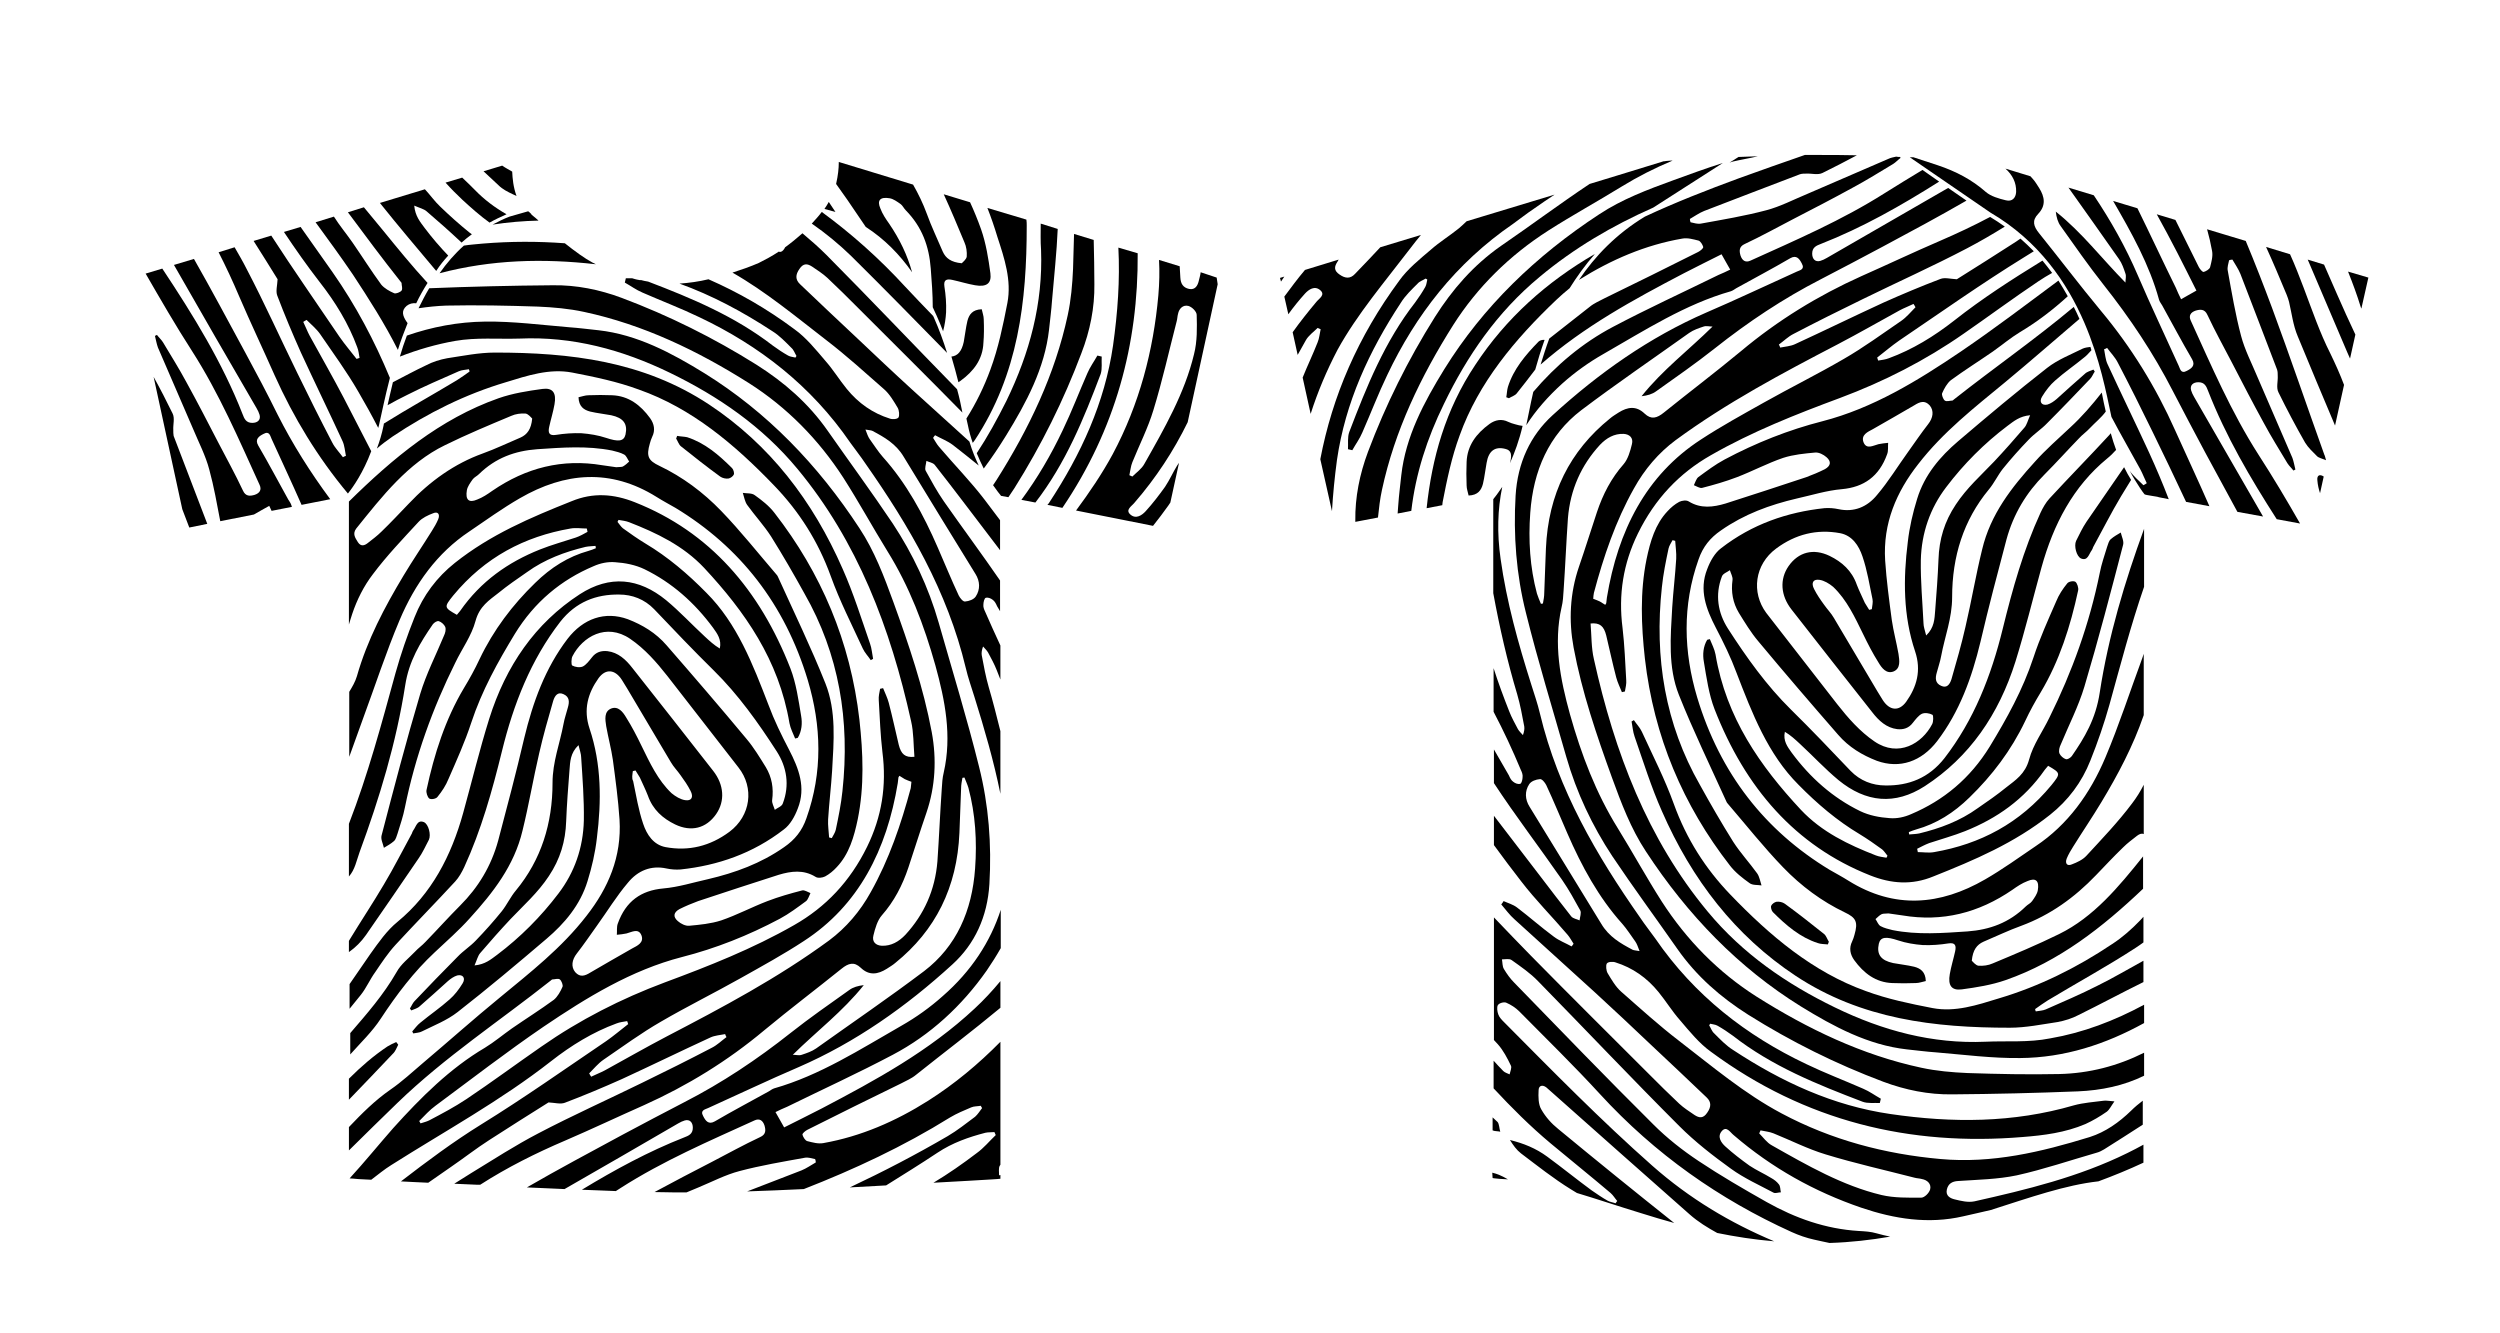<?xml version="1.0" encoding="utf-8"?>
<!-- Generator: Adobe Illustrator 25.3.0, SVG Export Plug-In . SVG Version: 6.00 Build 0)  -->
<svg version="1.1" id="Layer_1" xmlns="http://www.w3.org/2000/svg" xmlns:xlink="http://www.w3.org/1999/xlink" x="0px" y="0px"
	 viewBox="0 0 750.2 400.1" style="enable-background:new 0 0 750.2 400.1;" xml:space="preserve">
<g>
	<path d="M282.9,298.9c-3.8,3.4-8,6.4-12.4,8.9c-12.4,7.1-24.5,14.9-38.2,18.8c-0.6,0.2-1.1,0.6-1.6,0.9c-5.4,3-10.9,5.9-16.2,9
		c-1.9,1.1-2.8-0.2-3.5-1.6c-1-1.8,0.7-2,1.5-2.4c9.1-4.1,18.1-8.4,27.2-12.3c17-7.4,32.2-18.1,46.1-30.8
		c6.7-6.1,10.5-14.3,11.1-24.1c0.7-11.9-0.2-23.7-3.1-35.2c-3.6-14.5-8-28.8-12.1-43.2c-3.1-10.8-7.8-20.7-13.8-29.8
		c-6.3-9.4-13-18.5-19.5-27.8c-5.8-8.3-13.1-14.6-21.3-19.8c-12.9-8.1-26.4-14.8-40.5-20.1c-6.7-2.5-13.6-3.9-20.7-3.8
		c-12.4,0.1-24.8,0.4-37.1,0.9c-1.2,2-2.2,4-3.2,6c2.7-0.4,5.5-0.7,8.3-0.8c9.2-0.2,18.4,0,27.5,0.3c4.6,0.2,9.3,0.6,13.9,1.6
		c17.7,3.8,34,11.6,49.5,21.4c11.3,7.2,20.8,16.8,28.3,28.4c4.6,7.2,8.7,14.7,13.2,22c6.6,10.6,11,22.2,14.4,34.3
		c2.9,10.5,5,21.1,2.5,32.1c-0.4,1.6-0.5,3.3-0.6,5c-0.5,7.2-0.8,14.5-1.3,21.7c-0.7,8.6-4,15.9-9.6,22c-2,2.1-4.3,3.4-7.1,3.3
		c-1.8-0.1-3-1.2-2.5-3.1c0.5-2.1,1.2-4.5,2.5-6c3.7-4.2,6.2-9,8-14.4c1.8-5.4,3.5-10.9,5.4-16.4c2.7-7.9,3.1-16.1,1.6-24.2
		c-2.5-13.4-6.9-26.3-11.5-39c-2.8-7.7-5.7-15.4-10.2-22.2c-12.5-19.1-27.8-34.9-46.5-46.5c-9.9-6.1-20.2-11.6-31.8-12.9
		c-2.9-0.3-5.9-0.7-8.8-0.9c-8.4-0.7-16.8-1.8-25.2-1.7c-8.2,0.1-16,1.6-23.5,4.2c-0.8,2.1-1.5,4.2-2.1,6.3
		c5.4-2.1,10.9-3.7,16.6-4.7c6.3-1.1,12.8-0.5,19.3-0.7c15.9-0.7,30.8,3.3,45.2,10.3c14.4,7,27.6,16,38.2,28.8
		c18,21.7,27.9,47.7,34.1,75.7c0.8,3.4,0.7,7.1,1,10.7c-2.8,0.3-4-0.8-4.7-3.6c-1-4.2-1.9-8.4-3-12.6c-0.4-1.5-1.1-2.9-1.7-4.4
		c-0.3,0.1-0.6,0.1-0.9,0.2c-0.2,1.1-0.5,2.3-0.4,3.4c0.3,5.2,0.5,10.5,1.1,15.6c1.3,10.1-0.2,19.4-4.6,28.4
		c-5.1,10.4-12.4,18.1-21.9,23.5c-12.4,7.1-25.6,12.3-38.8,17.2c-13.1,4.9-25.5,11.2-37.1,19.3c-7.5,5.2-14.8,10.6-22.4,15.7
		c-3.6,2.4-7.4,4.4-11.2,6.4c-0.8,0.4-1.7,0.6-2.6,0.9c-0.1-0.2-0.3-0.5-0.4-0.7c1.6-1.6,3.1-3.3,4.9-4.6
		c10.8-8,21.4-16.2,32.4-23.7c13-8.8,26.4-17,41.5-20.9c10.2-2.6,20-6.5,29.4-11.5c2.8-1.5,5.3-3.4,7.9-5.3c0.6-0.5,0.9-1.6,1.3-2.4
		c-0.8-0.3-1.8-1-2.5-0.8c-3.5,0.9-7,1.9-10.4,3.2c-4.7,1.8-9.2,4.2-13.9,5.8c-3.1,1-6.4,1.3-9.6,1.6c-1.1,0.1-2.5-0.6-3.4-1.4
		c-1.5-1.3-1.3-2.6,0.5-3.6c1.8-0.9,3.7-1.7,5.6-2.4c8.1-2.7,16.1-5.3,24.2-7.9c3.7-1.1,7.4-1.6,11,0.6c0.7,0.5,2.1,0.3,2.9-0.1
		c1.3-0.7,2.5-1.7,3.5-2.8c3.7-3.9,5.2-9.1,6.3-14.4c2-9.9,1.6-19.8,0.5-29.8c-2.7-23.5-11.5-44.1-25.5-62.1
		c-1.6-2.1-3.8-3.8-5.9-5.3c-0.9-0.7-2.4-0.5-3.6-0.7c0.4,1.2,0.6,2.6,1.3,3.6c2.3,3.2,5,6.1,7.2,9.5c3.5,5.6,6.8,11.3,10,17.1
		c10.4,18.2,13.7,38.1,11.4,59.3c-0.4,3.9-1.2,7.8-2,11.6c-0.2,0.9-0.8,1.7-1.2,2.5c-0.3-0.1-0.5-0.1-0.8-0.2
		c-0.1-1.8-0.4-3.6-0.3-5.4c0.3-4.9,0.9-9.8,1.2-14.6c0.5-8.8,1.3-17.9-2-26.2c-4.3-10.8-9.4-21.3-14.2-31.9
		c-0.1-0.3-0.3-0.6-0.5-0.8c-5.5-6.4-10.8-13.1-16.6-19.1c-5.4-5.6-11.6-10.2-18.5-13.5c-3.4-1.6-4-2.9-2.9-6.7
		c0.2-0.7,0.4-1.4,0.7-2c1-2,0.6-3.9-0.6-5.6c-2.9-4-6.5-6.7-11.4-6.9c-2.4-0.1-4.7-0.1-7.1,0c-1,0-2,0.4-3,0.6
		c0.1,2.8,1.6,3.8,3.5,4.3c2.1,0.5,4.2,0.7,6.3,1.1c3.7,0.8,5,2.6,4.3,5.8c-0.5,2.1-2.2,2.2-5.8,1c-2.4-0.8-4.9-1.2-7.4-1.4
		c-2.6-0.1-5.2,0.1-7.7,0.5c-2,0.3-2.4-0.6-2-2.4c0.5-2.3,1.2-4.5,1.6-6.8c0.6-3.4-0.5-5-3.6-4.6c-4.4,0.6-8.9,1.3-13.2,2.8
		c-17.6,6.2-31.7,18-44.9,31l0,36.9c0.3-1.1,0.7-2.2,1-3.2c1.4-4.2,3.5-8.4,6.2-11.9c4.2-5.6,9-10.6,13.7-15.7
		c1.1-1.2,2.8-2,4.4-2.6c1.4-0.6,2.1,0.3,1.5,1.8c-0.5,1.2-1.2,2.4-1.9,3.5c-2.8,4.5-5.8,8.9-8.5,13.4c-5.7,9.5-10.9,19.3-14,30.2
		c-0.5,1.7-1.4,3.2-2.3,4.7l0,19.5c1.3-3.7,2.7-7.4,4-11.1c3.7-10,7-20.2,11.1-29.9c4.6-10.9,11.3-20.2,20.9-26.6
		c5-3.4,10-7,15.2-10c13.5-7.8,27.2-9,41-0.4c1.9,1.2,3.8,2.2,5.7,3.3c19.3,11.7,32.8,28.8,39.7,51.7c4.1,13.7,4.5,27.6-0.4,41.4
		c-1.3,3.8-3.5,6.5-6.7,8.7c-7,4.9-14.7,7.7-22.8,9.6c-4.5,1-8.9,2.4-13.5,2.8c-6.6,0.6-11.2,3.8-13.6,10.5c-0.4,1-0.2,2.3-0.3,3.4
		c1-0.1,2-0.2,2.9-0.4c1.6-0.4,3.6-1.7,4.5,0.6c0.8,2.2-1.3,3.1-2.8,3.9c-4.2,2.4-8.4,4.8-12.5,7.2c-1.6,1-3.1,1.6-4.6-0.1
		c-1.3-1.6-1-3.7,0.5-5.6c2.1-2.7,4-5.5,6-8.3c3.1-4.3,5.9-8.9,9.3-12.9c3-3.7,7-5.3,11.6-4.3c1.4,0.3,2.8,0.4,4.2,0.3
		c11.2-1.2,21.7-4.8,31-12c1.9-1.4,3.3-3.9,4.2-6.3c2.5-6.3,0.3-12-2.6-17.6c-2.3-4.4-4.5-8.9-6.2-13.5
		c-4.7-12.2-9.4-24.4-18.6-33.6c-5.6-5.7-11.6-10.8-18.3-14.8c-2.3-1.4-4.6-3-6.8-4.6c-0.6-0.5-1.1-1.3-1.6-1.9
		c0.1-0.2,0.2-0.4,0.3-0.6c1.1,0.2,2.2,0.3,3.2,0.7c8.2,3.2,16.2,7,22.5,13.7c12.2,13.1,22.4,27.6,25.6,46.6
		c0.3,1.6,1.1,3.1,1.7,4.6c0.3-0.1,0.5-0.1,0.8-0.2c1.2-2,1.4-4.4,1-6.6c-0.8-4.8-1.5-9.8-3.2-14.2c-9.2-23.6-24.2-41-46.7-49.9
		c-6.3-2.5-12.5-3-19-0.3c-12.3,4.9-24.3,10-35,18.5c-5.4,4.3-9.5,9.7-12.1,16.3c-2.2,5.5-4.1,11-5.7,16.7
		c-4.2,15.3-8.3,30.6-14,45.3l0,15.8c1.8-2,2.3-4.8,3.2-7.3c6-16.3,11-32.8,13.7-50.1c1.1-7.2,4.5-12.8,8.3-18.3
		c0.4-0.5,1.3-1.1,1.8-0.9c0.7,0.2,1.6,1,1.9,1.7c0.3,0.8,0,1.9-0.4,2.7c-2.4,5.8-5.3,11.4-7.1,17.4c-4.2,14.1-7.9,28.3-11.6,42.5
		c-0.3,1.1,0.4,2.4,0.7,3.7c1-0.6,2.1-1.2,3-2c0.6-0.5,0.8-1.5,1.1-2.3c0.8-2.6,1.7-5.2,2.2-7.8c3.1-15.3,8.3-29.7,15.1-43.4
		c2-4.2,4.9-8.1,6.1-12.6c1.2-4.4,4.1-6.2,6.9-8.4c2.7-2.2,5.6-4.2,8.5-6.2c5.4-3.9,11.4-6.1,17.6-7.6c1-0.2,2-0.2,3-0.3
		c0,0.2,0.1,0.4,0.1,0.7c-0.7,0.3-1.5,0.6-2.2,0.8c-6.1,1.7-11.3,5-16,9.6c-6.8,6.6-12.5,14.1-16.7,22.9c-1.4,3-3,5.9-4.7,8.7
		c-5.6,9.4-8.9,19.8-11.2,30.5c-0.2,0.8,0.3,2.2,0.8,2.6c0.6,0.4,2.1,0.1,2.5-0.5c1.3-1.6,2.5-3.4,3.3-5.4c2.4-5.5,4.9-11,6.8-16.8
		c3.2-9.7,8-18.3,13.1-26.7c5.9-9.6,13.9-16.2,23.6-20.3c2-0.9,4.3-1.4,6.5-1.2c3,0.2,6.1,0.8,8.8,2.1c8.2,4,15,10,20.6,17.6
		c1.2,1.7,2.6,3.5,2,6.2c-1.7-1-3.1-2.3-4.5-3.6c-3.9-3.6-7.5-7.5-11.6-10.9c-8.2-6.7-16.9-7.6-25.9-1.8
		c-13.4,8.7-22.2,21.5-27.2,37.4c-2.9,9.3-5.2,18.8-7.8,28.2c-3.6,13-9.5,24.3-19.7,32.7c-3.2,2.6-5.7,6.2-8.2,9.7
		c-2.1,3-4.1,6-6.2,9l0,7.4c1.1-1.4,2.3-2.8,3.4-4.2c1.6-2,2.7-4.6,4.3-6.8c1.9-2.8,3.8-5.7,6.1-8.2c5.9-6.4,12-12.6,17.9-19
		c1.1-1.2,2-2.8,2.7-4.3c5.1-11.1,8.4-22.9,11.3-34.7c3.5-14.3,8.7-27.5,17.5-38.9c4.7-6,10.8-8.3,17.7-8.2c3.9,0,7.6,1.4,10.5,4.4
		c5.9,6.2,11.8,12.4,17.9,18.4c7.3,7.2,13.3,15.6,18.9,24.3c3,4.7,3.9,10.1,1.8,15.6c-0.3,0.9-1.6,1.3-2.4,1.9c-0.3-1-0.9-2-0.8-2.9
		c0.5-3.6-0.1-6.9-1.9-9.9c-1.8-2.9-3.6-5.9-5.8-8.5c-7.9-9.5-15.9-18.8-24-28.1c-3.2-3.7-7.2-6.1-11.6-7.8
		c-6.9-2.5-13.4-0.2-18.1,5.9c-6.7,8.8-10.4,19-13,29.8c-2.4,10.3-5.1,20.5-7.8,30.7c-2.1,7.7-6,14.1-11.4,19.5
		c-3.5,3.5-6.9,7.3-10.4,10.9c-1,1.1-2.2,1.9-3.2,3c-1.9,2-4.2,3.7-5.5,6.1c-3.9,6.8-8.9,12.5-13.9,18.3l0,6.4
		c3.1-3.5,6.6-6.8,9.2-10.8c4.8-7.3,9.9-14,16.1-19.8c3.6-3.4,7.3-6.6,10.6-10.3c6.9-7.6,13.3-15.7,15.8-26.3
		c1.9-7.7,3.2-15.5,5-23.2c1.2-5.3,2.7-10.5,4.2-15.7c0.5-1.6,1.4-2.8,3.1-2c1.8,0.8,1.8,2.3,1.3,4c-0.4,1.6-1,3.2-1.3,4.9
		c-1.1,5.9-3.3,11.4-3.3,17.7c0,12.2-3.4,23.1-11,32.3c-1.6,1.9-2.7,4.3-4.2,6.2c-2.5,3.1-5.1,6-7.8,8.8c-1.7,1.8-3.8,3.1-5.5,4.9
		c-4.4,4.4-8.6,8.8-12.9,13.3c-0.6,0.6-0.9,1.5-1.4,2.2c0.1,0.2,0.3,0.4,0.4,0.6c0.9-0.4,1.9-0.6,2.6-1.3c2.8-2.4,5.6-5,8.4-7.5
		c0.8-0.7,1.8-1.4,2.8-1.7c1.7-0.4,2.6,0.8,1.6,2.4c-1.1,1.8-2.4,3.5-3.9,4.8c-2.8,2.5-5.9,4.6-8.8,7c-0.9,0.7-1.6,1.7-2.4,2.6
		c0.1,0.2,0.2,0.4,0.3,0.6c0.9-0.2,1.9-0.2,2.6-0.6c3.6-1.8,7.5-3.3,10.7-5.8c9.1-7.1,17.9-14.5,26.7-22
		c5.4-4.6,10.1-10.1,12.3-17.3c1.3-4.2,2.3-8.5,2.8-12.9c1.4-11.1,1.4-22.2-2.2-32.9c-1.9-5.7-0.5-10.6,2.7-15.1c2.2-3,5-2.6,7,0.5
		c0.5,0.9,1.1,1.7,1.6,2.6c4.4,7.4,8.7,14.7,13.1,22.1c0.8,1.4,2,2.6,2.9,3.9c1.1,1.5,2.2,3.1,3,4.7c1,1.9,0.3,3.1-1.6,2.8
		c-1.4-0.2-2.9-1.1-4.1-2.1c-4.1-3.9-6.5-9.1-9-14.2c-1.4-2.9-2.9-5.8-4.6-8.5c-1-1.7-2.4-3.5-4.5-2.7c-2.2,0.9-1.8,3.3-1.5,5.3
		c0.6,3.4,1.5,6.7,2,10.1c0.8,6,1.6,11.9,2,17.9c0.7,11.2-3.4,20.6-9.9,28.9c-7.5,9.7-16.9,17-26.1,24.6c-7.7,6.3-15.2,13-22.9,19.5
		c-3.3,2.8-6.4,5.7-9.9,8.1c-4.6,3.2-8.5,7.1-12.4,11.2l0,7c4.9-4.8,9.7-9.6,14.6-14.3c14.3-13.8,30.6-24.5,46-36.7
		c0.1-0.1,0.2-0.2,0.4-0.3c0.8,0,1.7-0.4,2.3,0c0.5,0.4,1,1.7,0.8,2.2c-0.6,1.4-1.5,3-2.6,3.9c-4.1,3-8.4,5.7-12.6,8.6
		c-2.7,1.9-5.3,4.1-8.1,5.8c-10.5,6.2-19.2,14.9-27.5,24.1c-4.4,5-8.6,10.2-13.1,15.1c0.5,0,1.4,0.1,2.6,0.2
		c1.1,0.1,2.4,0.1,3.9,0.2c2-1.5,3.9-3.1,6-4.4c16.1-10.2,32.8-19.3,48-31.2c6-4.7,12.5-8.7,19.6-11.3c1-0.4,2.1-0.5,3.2-0.7
		c0.1,0.3,0.2,0.6,0.3,0.9c-2.2,1.7-4.3,3.5-6.6,5.1c-12.4,8.4-24.7,17.1-37.5,25c-8.4,5.2-16.3,11.1-24.1,17.1
		c2.5,0.1,5.3,0.3,8.2,0.4c2.3-1.6,4.6-3.2,6.9-4.8c3.8-2.6,7.5-5.5,11.4-8c6-3.9,12.1-7.7,17.8-11.3c1.9,0.1,3.6,0.6,4.9,0.1
		c5.8-2.2,11.5-4.6,17.1-7.1c8.9-4.1,17.7-8.4,26.6-12.5c1.3-0.6,2.9-0.7,4.4-1c0.1,0.3,0.2,0.6,0.4,0.9c-1.5,1.1-2.8,2.4-4.4,3.2
		c-6.9,3.6-13.9,7.1-20.9,10.5c-10.4,5.1-20.9,9.8-31.2,15.2c-6.9,3.6-13.4,7.8-20.1,11.9c-1.7,1.1-3.4,2.1-5.1,3.2
		c2.2,0.1,4.5,0.2,6.8,0.3c0.3,0,0.7,0,1,0c8.1-5.2,16.7-9.5,25.6-13.3c7.9-3.4,15.7-7.1,23.6-10.6c12.9-5.8,25-13.2,36.1-22.5
		c7.6-6.3,15.4-12.2,23.1-18.4c2.1-1.7,3.8-2.2,5.8-0.3c2.5,2.4,5.1,2,7.8,0.3c0.9-0.6,1.8-1.1,2.6-1.8c12-9.7,18.5-22.6,19.2-39
		c0.2-4.4,0.3-8.8,0.5-13.3c0-1.1,0.2-2.1,0.4-3.2c0.2,0,0.4-0.1,0.6-0.1c0.4,1,0.9,2.1,1.2,3.1c2.1,7.9,2.6,16,2,24.2
		c-0.9,12.7-5.6,23.4-15.3,30.8c-10.6,8-21.6,15.5-32.4,23.2c-1.3,0.9-2.8,1.4-4.3,1.9c-0.8,0.3-1.8,0-2.7,0
		c7.2-7.1,15-13,21.3-20.9c-1.7,0.2-3.2,0.6-4.4,1.5c-5.9,4.2-11.8,8.3-17.5,12.8c-10.1,8-20.6,15-31.9,20.8
		c-6.2,3.2-12.4,6.5-18.6,9.8c-9.6,5.2-19.2,10.3-28.7,15.8c3.8,0.2,7.6,0.3,11.3,0.5c11.4-6.5,22.7-13.1,34.1-19.7
		c0.7-0.4,1.3-0.7,2-0.9c1.5-0.4,2.4,0.6,2.4,2.2c0,1.9-1.3,2.4-2.6,2.9c-10.7,4.2-20.8,9.7-30.7,15.7c3.5,0.1,7,0.3,10.2,0.4
		c0.5-0.3,0.9-0.6,1.4-0.9c12.8-8.2,26.6-14.1,40.2-20.3c1.5-0.7,2.5,0,3,1.5c0.4,1.4,0.5,2.7-1.3,3.5c-4.9,2.3-9.6,4.9-14.4,7.4
		c-5.8,3-11.6,6-17.3,9.1c2.2,0,4.2,0.1,6,0.1c1.1,0,2.3,0,3.6,0c1.2-0.5,2.4-1,3.6-1.5c4.1-1.7,8.1-3.8,12.3-4.9
		c6.4-1.7,13-2.8,19.6-4c1-0.2,2.1,0.2,3.1,0.4c0.1,0.3,0.2,0.6,0.2,1c-1.4,0.8-2.8,1.8-4.3,2.4c-5.4,2.1-10.9,4.2-16.3,6.3
		c5.4-0.2,11.2-0.4,17-0.7c15.1-5.9,29.9-12.8,43.9-21.5c2-1.2,4.2-2.1,6.3-3c0.9-0.4,1.9-0.3,2.9-0.5c0.1,0.2,0.2,0.4,0.4,0.7
		c-0.7,0.9-1.3,1.9-2.1,2.6c-2.7,2-5.3,4.1-8.2,5.8c-9.6,5.6-19.4,10.7-29.4,15.4c3.7-0.2,7.4-0.4,10.9-0.6
		c5.1-3.2,10.3-6.4,15.4-9.8c4.5-3,9.4-4.7,14.4-6c0.9-0.2,1.8-0.1,2.7-0.2c0.1,0.3,0.3,0.6,0.4,0.9c-1.9,1.8-3.6,3.9-5.7,5.4
		c-4.2,3.2-8.5,6.2-13,8.9c7.8-0.4,14-0.8,17.5-1c1.2-0.1,2.1-0.1,2.6-0.2l0-1.1c-0.1,0-0.3,0-0.4,0.1c0-1-0.2-2.2,0.2-2.9
		c0.1-0.1,0.1-0.2,0.2-0.3l0-36.9c-6.6,6.7-13.8,12.7-21.7,17.7c-9.8,6.2-20.2,10.7-31.4,12.7c-1.6,0.3-3.3-0.2-4.9-0.6
		c-0.6-0.2-1.2-1.2-1.4-1.9c-0.1-0.4,0.9-1.2,1.5-1.5c9.3-4.7,18.7-9.3,28.1-13.9c1.5-0.8,3.2-1.5,4.5-2.6
		c8.4-6.7,17-13.2,25.3-20.1l0-8c-2.4,2.9-5,5.7-7.7,8.2c-13.7,12.8-29.7,21.5-45.9,30c-3.7,1.9-7.5,3.8-11.3,5.7
		c-1-1.7-1.7-3.1-2.6-4.6c1.2-0.6,2.3-1.1,3.5-1.6c10.6-5.2,21.3-10.1,31.7-15.6c11.2-5.9,20.7-14.6,28.2-25.3
		c1.5-2.2,2.9-4.4,4.2-6.7l0-11.5C297.2,282.6,291.5,291.4,282.9,298.9z M122.6,151.2c-2.7,2.8-5.3,5.6-8.1,8.3
		c-1.3,1.3-2.8,2.4-4.2,3.5c-0.9,0.7-2,1.1-2.9-0.3c-0.8-1.3-1.7-2.5-0.5-4.1c7.8-9.7,15.5-19.6,26.6-25c6.5-3.2,13.2-6,19.9-8.8
		c1.3-0.6,2.9-0.8,4.3-0.7c0.8,0.1,1.6,1.1,2,1.5c-0.3,3.2-1.5,4.8-3.5,5.7c-3.8,1.6-7.5,3.4-11.4,4.8
		C136.5,139.1,129.1,144.3,122.6,151.2z M186.9,140c-0.5,0.2-1.2,0.1-2,0.2c-1.2-0.2-2.7-0.4-4.2-0.6c-11.9-2-22.8,0.7-33,7.7
		c-1.4,1-2.9,2-4.5,2.6c-2.5,1.1-3.6,0.1-3.1-2.8c0.2-1.1,1-2.2,1.7-3.2c0.5-0.7,1.3-1,1.9-1.6c5-4.9,10.8-7,17.5-7.5
		c7.5-0.5,15-1.1,22.5,0.4c1.2,0.3,2.5,0.6,3.6,1.2c0.7,0.4,1,1.4,1.5,2.1C188.3,139,187.6,139.6,186.9,140z M172.8,161.3
		c-3.6,1.2-7.3,2.2-10.8,3.6c-9.5,3.8-17.7,9.5-23.9,18.4c-0.3,0.4-0.6,0.7-1,1.2c-3.9-2.2-3.9-2.3-1.1-5.8
		c9.5-11.5,21.4-17.7,35.2-20.1c1.6-0.3,3.3,0,4.9,0c0.1,0.3,0.1,0.7,0.2,1C175.2,160.2,174,160.9,172.8,161.3z M175.2,246.2
		c-0.2,8.2-2.8,15.6-7.6,21.9c-5.3,7-11.5,13.2-18.4,18.4c-1.9,1.4-3.6,2.9-6.8,3.2c0.7-1.6,1-2.9,1.7-3.7c3-3.5,6-6.9,9.1-10.2
		c4-4.2,8.2-7.9,11.5-12.9c3.4-5.1,5-10.4,5.2-16.5c0.2-5.1,0.6-10.3,1-15.4c0.2-2.4,0.2-5,2.7-7.4c0.4,1.6,0.8,2.7,0.8,3.7
		C174.8,233.5,175.3,239.9,175.2,246.2z M189.9,231.4c0.3-0.1,0.5-0.1,0.8-0.2c0.4,0.7,0.9,1.4,1.3,2.1c0.8,1.8,1.7,3.6,2.4,5.4
		c1.5,4.3,4.5,6.9,8.2,8.7c4.8,2.3,9.3,1.2,12.3-3.1c2.7-3.9,2.4-8.8-0.9-13c-8-10.3-16.1-20.5-24.2-30.8c-2-2.6-4.3-4.7-7.5-5.1
		c-1.9-0.2-3.5,0.3-4.7,1.9c-0.8,1-1.7,2.2-2.7,2.7c-0.9,0.4-2.3,0.2-3.2-0.3c-0.3-0.2-0.3-2.1,0.1-2.8c3-5.8,10.1-10.1,17.3-5.2
		c4.4,3,7.9,7,11.2,11.2c7.1,9.1,14.2,18.3,21.3,27.4c4.8,6.1,3.7,14.5-2.7,19.3c-5.8,4.3-12.2,5.9-19.2,4.6c-3.6-0.7-5.6-3.7-6.7-7
		c-1.4-4.1-2.1-8.5-3-12.8C189.5,233.5,189.8,232.4,189.9,231.4z M261.3,267.7c-3.2,5.8-7.4,10.7-12.5,14.5
		c-15.4,11.3-32,20.1-48.7,28.8c-6.3,3.3-12.4,6.8-18.6,10.2c-1.3,0.7-2.7,1.2-4.1,1.9c-0.2-0.3-0.4-0.6-0.6-1
		c1.4-1.4,2.7-3,4.3-4.1c5.7-3.9,11.3-8,17.2-11.4c7.9-4.6,16-8.6,24-13.1c6.4-3.6,12.8-7.1,18.9-11.1
		c16.5-10.7,24.9-27.4,28.2-47.4c0.1-0.6,0.1-1.1,0.2-1.7c0-0.1,0.2-0.3,0.3-0.5c0.5,0.3,1.1,0.7,1.6,1c0.6,0.3,1.2,0.5,2,0.8
		c-0.1,0.6-0.1,1.3-0.2,1.9C270.4,247.3,266.8,257.9,261.3,267.7z"/>
	<path d="M284.2,105.9c-1.1-3.5-2.4-7.1-4-10.7c-0.1-0.1-0.1-0.3-0.2-0.4c-2.8-2.9-5.6-5.8-8.3-8.7c-7.8-8.5-16.1-15.9-25.1-22.5
		c-0.9,1.2-1.9,2.3-3,3.5c4.2,2.9,8.2,6.2,11.9,9.8C265.2,86.5,274.7,96.2,284.2,105.9z"/>
	<path d="M147.8,67.4c4.6-0.7,9.2-1.1,13.8-1.2c-0.3-0.3-0.6-0.5-0.9-0.8c-0.4-0.3-0.7-0.6-1.1-0.9l-0.1-0.1l-0.1-0.2
		c-0.3-0.3-0.6-0.6-0.9-0.8l-5.6,1.6C151.3,65.6,149.5,66.5,147.8,67.4z"/>
	<path d="M144.8,73.1c-1.9,0.2-3.7,0.3-5.6,0.6c-2.8,2.5-5.2,5.3-7.3,8.3c15.5-4.1,31.1-4.5,46.9-2.7c-0.3-0.2-0.6-0.3-1-0.5
		c-2.4-1.3-5.3-3.4-8.3-5.8C161.4,72.4,153.2,72.4,144.8,73.1z"/>
	<path d="M281.8,134.1c-0.7-0.8-1.2-1.8-1.8-2.7c0.2-0.3,0.4-0.6,0.6-0.8c1.8,1,3.7,1.7,5.3,2.9c2.6,2,5.2,4.1,7.8,6.2
		c-1-2.1-2-4.5-2.8-7.2c-5.7-5.2-11.5-10.4-17.2-15.6c-5.7-5.2-11.4-10.6-17-15.9c-5.5-5.2-11.1-10.4-16.6-15.7
		c-1.5-1.4-1.4-2.9-0.2-4.6c1.2-1.8,2.4-1.6,3.8-0.7c1.6,1.1,3.2,2.1,4.6,3.4c3.1,2.9,6.1,5.9,9.1,8.9c10.5,10.5,21,20.9,31.4,31.5
		c-0.4-2.1-0.9-4.5-1.6-7c-13.1-13.4-26-27-39.2-40.3c-2.3-2.3-4.7-4.4-7.2-6.5c-1.7,1.5-3.4,2.9-5.2,4.2c-0.1,0.3-0.3,0.5-0.5,0.8
		c-0.5,0.6-1,0.7-1.4,0.5c-2.1,1.4-4.2,2.5-6,3.4c-2.5,1.1-5.4,2.1-7.9,2.9c10,5.7,19,13.2,28.2,20.3c6,4.6,11.6,9.7,17.3,14.7
		c1.7,1.5,2.9,3.6,4.1,5.6c0.4,0.7,0.6,2.3,0.2,2.9c-0.4,0.5-1.8,0.6-2.6,0.3c-5.1-1.6-9.4-4.6-12.9-8.9c-2.2-2.7-4.1-5.8-6.4-8.4
		c-2.9-3.4-5.8-7-9.3-9.5c-8.3-6.2-16.9-11.1-25.8-15c-2.9,0.7-5.8,1.1-8.7,1.3c9.7,3.5,18.9,8.4,27.9,14.3c2.1,1.3,3.9,3.2,5.7,5
		c0.7,0.6,1,1.6,1.5,2.4c-0.1,0.2-0.2,0.4-0.3,0.5c-0.7-0.2-1.5-0.2-2.2-0.6c-1.6-0.9-3.1-1.9-4.6-3c-11.4-8.8-24.3-14.2-37.4-19.2
		c-0.8-0.1-1.5-0.3-2.3-0.5l0,0.1l-0.5-0.1c0,0-0.8-0.1-2-0.5c-0.6,0-1.3,0-1.9,0c-0.1,0.4-0.2,0.8-0.3,1.3c1.8,1,3.4,2.2,5.3,3
		c5.7,2.5,11.5,4.7,17.1,7.4c17.9,8.5,33.5,20.5,45.3,37.7c1.5,2.1,3.1,4.1,4.5,6.2c13.1,18.7,24.6,38.3,30.1,61.3
		c0.7,3,1.7,5.8,2.6,8.7c3,9.6,5.8,19.2,7.8,29.1l0-18.8c-1.1-4.4-2.2-8.8-3.5-13.2c-0.9-3.1-1.5-6.4-2.1-9.6
		c-0.1-0.7,0-1.5,0.4-2.6c0.5,0.6,1.1,1.1,1.5,1.8c0.9,1.7,1.9,3.5,2.6,5.3c0.4,0.9,0.7,1.9,1.1,2.8l0-10.2
		c-1.6-3.4-3.1-6.8-4.6-10.2c-0.3-0.6-0.6-1.4-0.5-2.1c0-0.7,0.3-1.9,0.7-2c0.6-0.2,1.5,0.1,2.1,0.6c0.6,0.4,1,1.2,1.3,1.9
		c0.3,0.5,0.6,1,0.9,1.5l0-9.2c-5.5-8-11.3-15.8-16.9-23.8c-2-2.9-3.7-6-5.4-9.1c-0.4-0.7,0.1-2,0.2-3c0.8,0.4,1.9,0.5,2.5,1.2
		c3.1,3.9,6.1,7.9,9.1,11.8c3.5,4.6,7,9.2,10.5,13.8l0-9c-1.5-2-3.1-4.1-4.6-6.1C291.3,144.5,286.4,139.5,281.8,134.1z M292.7,172.2
		c1.4,2.2,1.5,4.7,0.1,6.8c-0.6,0.9-2,1.4-3.2,1.5c-0.6,0.1-1.5-1-1.9-1.8c-2.2-4.7-4.2-9.6-6.3-14.4c-4.3-9.9-9.4-19.3-16.5-27.2
		c-1.4-1.6-2.6-3.5-3.9-5.3c-0.5-0.7-0.8-1.6-1.3-2.9c1.1,0.2,1.7,0.2,2.1,0.4c3.6,1.9,7.1,3.9,9.4,7.8
		C278.3,148.8,285.5,160.5,292.7,172.2z"/>
	<path d="M232.4,145.8c7.4,7.7,13.1,16.6,16.9,27.1c2.7,7.5,6.3,14.5,9.6,21.7c0.6,1.3,1.6,2.3,2.4,3.5c0.2-0.1,0.5-0.3,0.7-0.4
		c-0.3-1.5-0.4-3.1-0.9-4.5c-2.6-7.5-5-15.2-8.2-22.4c-9-20.6-22-37.4-40.1-49.4c-19.8-13.1-41.8-15.6-64.3-15.6
		c-4.8,0-9.6,1-14.3,1.7c-2.2,0.4-4.4,1.1-6.3,2.1c-3.4,1.6-6.7,3.4-10,5.1c-0.6,2.4-1.1,4.8-1.6,6.9c1.9-1.1,3.9-2.1,5.9-3.1
		c5.1-2.6,10.3-4.8,15.5-7.1c0.9-0.4,2-0.4,3-0.6c0.1,0.2,0.2,0.5,0.2,0.7c-1.3,0.9-2.5,1.8-3.8,2.6c-7.3,4.4-14.7,8.5-21.9,13
		c0,0.2-0.1,0.4-0.1,0.6c-0.5,2.5-1.2,4.8-2,6.9c1.5-1.3,3.1-2.5,4.7-3.6c10.6-7.1,21.9-12.7,34-16.3c6.5-2,13.1-4.2,19.9-2.9
		c6.7,1.3,13.5,2.7,20,5.1C207.6,122.5,220.5,133.4,232.4,145.8z"/>
	<path d="M109.8,280.6c5.3-7.7,10.6-15.3,15.8-23c1.2-1.7,2.1-3.7,3.1-5.6c0.7-1.5-0.1-4.7-1.5-5.3c-2-0.8-2.3,1.3-3.2,2.5
		c-0.2,0.3-0.3,0.6-0.4,0.9c-2.8,5.1-5.4,10.3-8.4,15.3c-3.3,5.6-6.9,11-10.3,16.6c-0.1,0.1-0.1,0.2-0.2,0.4l0,3.3
		C106.7,284.3,108.4,282.6,109.8,280.6z"/>
	<path d="M119.5,313.5c-0.2-0.3-0.4-0.5-0.6-0.8c-0.9,0.4-1.8,0.8-2.6,1.3c-4.2,2.8-8,6.1-11.6,9.7l0,6.3c4.4-4.5,8.7-9.1,13.1-13.7
		C118.6,315.6,119,314.5,119.5,313.5z"/>
	<path d="M203.2,130.8c-0.1,0.3-0.2,0.5-0.3,0.8c0.5,0.8,0.8,1.8,1.4,2.3c3.9,3.1,7.8,6.2,11.8,9.1c0.7,0.5,1.7,0.7,2.5,0.6
		c0.6-0.1,1.4-0.7,1.6-1.2c0.2-0.4-0.1-1.5-0.5-1.9c-4-4-8.2-7.6-13.5-9.3C205.3,131,204.2,131,203.2,130.8z"/>
	<path d="M527.5,46.9c-2,0.1-3.9,0.1-5.8,0.2l-2.7,1.7c0.3-0.1,0.6-0.2,0.9-0.3C522.4,47.9,525,47.5,527.5,46.9z"/>
	<path d="M627.1,341.2c-14.6,4.5-29.3,8-44.8,6.6c-16.7-1.5-32.7-5.7-47.7-13.7c-11.1-5.9-20.8-14.1-30.8-21.8
		c-6-4.6-11.6-9.7-17.3-14.7c-1.7-1.5-2.9-3.6-4.1-5.6c-0.4-0.7-0.6-2.3-0.2-2.9c0.4-0.5,1.8-0.6,2.6-0.3c5.1,1.6,9.4,4.6,12.9,8.9
		c2.2,2.7,4.1,5.8,6.4,8.4c2.9,3.4,5.8,7,9.3,9.5c28.3,20.9,59.7,28.4,93.5,25.6c6.4-0.5,12.8-1.3,18.9-3.9c2.2-1,4.4-2.3,6.4-3.7
		c0.8-0.6,1.3-1.7,2.3-3.1c-1.6-0.1-2.4-0.3-3.2-0.2c-3,0.4-6.1,0.6-9,1.4c-18.2,5.3-36.5,5.3-55,2.6c-17.2-2.5-32.6-9.6-47.2-19.2
		c-2.1-1.3-3.9-3.2-5.7-5c-0.7-0.6-1-1.6-1.5-2.4c0.1-0.2,0.2-0.4,0.3-0.5c0.7,0.2,1.5,0.2,2.2,0.6c1.6,0.9,3.1,1.9,4.6,3
		c11.8,9.2,25.3,14.6,38.9,19.8c1.6,0.6,3.5,0.3,5.2,0.4c0.1-0.4,0.2-0.8,0.3-1.3c-1.8-1-3.4-2.2-5.3-3c-5.7-2.5-11.5-4.7-17.1-7.4
		c-17.9-8.5-33.5-20.5-45.3-37.7c-1.5-2.1-3.1-4.1-4.5-6.2c-13.1-18.7-24.6-38.3-30.1-61.3c-0.7-3-1.7-5.8-2.6-8.7
		c-3.9-12.3-7.4-24.8-9.2-37.7c-1.1-7.7-0.9-14.9,0.5-21.6c-1.2,1.8-2.2,3.1-2.7,3.7l0,28.2c1.9,10.3,4.2,20.4,7.2,30.4
		c0.9,3.1,1.5,6.4,2.1,9.6c0.1,0.7,0,1.5-0.4,2.6c-0.5-0.6-1.1-1.1-1.5-1.8c-0.9-1.7-1.9-3.5-2.6-5.3c-1.7-4.3-3.3-8.6-4.7-13
		l0,13.1c3,5.7,5.7,11.5,8.2,17.5c0.3,0.6,0.6,1.4,0.5,2.1c0,0.7-0.3,1.9-0.7,2c-0.6,0.2-1.5-0.1-2.1-0.6c-0.6-0.4-1-1.2-1.3-1.9
		c-1.5-2.6-3-5.2-4.5-7.8l0,10.1c6.5,9.9,13.7,19.3,20.5,29.1c2,2.9,3.7,6,5.4,9.1c0.4,0.7-0.1,2-0.2,3c-0.8-0.4-1.9-0.5-2.5-1.2
		c-3.1-3.9-6.1-7.9-9.1-11.8c-4.7-6.1-9.4-12.3-14.1-18.4l0,8.8c2.7,3.7,5.4,7.3,8.2,10.9c4.3,5.6,9.3,10.6,13.9,16
		c0.7,0.8,1.2,1.8,1.8,2.7c-0.2,0.3-0.4,0.6-0.6,0.8c-1.8-1-3.7-1.7-5.3-2.9c-3.8-2.8-7.4-6-11.1-8.8c-1.2-0.9-2.7-1.3-4-1.9
		c-0.2,0.3-0.4,0.7-0.7,1c1.3,1.5,2.5,3.2,4,4.5c8,7.3,16,14.5,24,21.8c5.7,5.2,11.4,10.6,17,15.9c5.5,5.2,11.1,10.4,16.6,15.7
		c1.5,1.4,1.4,2.9,0.2,4.6c-1.2,1.8-2.4,1.6-3.8,0.7c-1.6-1.1-3.2-2.1-4.6-3.4c-3.1-2.9-6.1-5.9-9.1-8.9
		c-11.8-11.8-23.7-23.6-35.4-35.5c-3.7-3.8-7.4-7.6-11.1-11.5l0,36.8c0.4,0.4,0.8,0.9,1.2,1.3c1.6,1.8,2.8,4.1,3.9,6.4
		c0.3,0.6-0.2,1.7-0.4,2.6c-0.6-0.3-1.4-0.5-1.9-1c-1-1-1.9-2-2.9-3.1l0,8.3c5.4,5.8,11,11.4,17.1,16.5c6,5,12.1,9.9,18,14.9
		c0.8,0.7,1.3,1.6,2,2.4c-0.2,0.2-0.3,0.4-0.5,0.7c-0.8-0.3-1.7-0.4-2.4-0.8c-1.6-0.9-3.2-2-4.8-3.1c-4.5-3.3-8.8-6.8-13.3-10.1
		c-3.4-2.5-7.1-4-11.2-5c1,1.6,2,3,3.3,4c4.9,3.7,9.8,7.6,15,10.8c0.6,0.4,1.2,0.7,1.8,1.1c6,1.8,12.5,4,19.4,6.1
		c3.2,1,6.5,2,9.8,2.9c-11.7-9.3-23.3-18.7-34.8-28.2c-2-1.6-3.8-3.6-5.1-5.9c-0.9-1.5-0.9-3.8-0.8-5.7c0-1.4,1.1-1.8,2.3-0.9
		c0.6,0.5,1.1,1,1.7,1.5c13.7,12.2,27.5,24.4,41.3,36.6c2.6,2.3,5.4,4,8.3,5.6c5.4,1.1,11.1,2,17.1,2.5
		c-13.1-5.5-25.4-12.8-36.6-22.7c-15.4-13.6-29.9-28.4-44.4-43c-0.7-0.7-1.5-1.5-1.8-2.4c-0.3-0.8-0.5-2.2-0.1-2.8
		c0.4-0.6,1.8-1,2.5-0.7c1.4,0.6,2.8,1.5,3.9,2.6c8.1,8.2,16.4,16.3,24.2,24.8c16.6,18.1,35.9,31.6,57.5,41.4c2.2,1,4.5,1.8,6.8,2.3
		c1.5,0.3,3,0.7,4.6,1c6.4-0.2,12.4-0.9,18.2-1.9c-1.4-0.3-2.7-0.6-4.1-1c-1.7-0.5-3.5-0.6-5.3-0.7c-9.9-0.6-19-3.8-27.7-8.7
		c-6.9-3.9-13.8-7.9-20.4-12.3c-4.8-3.2-9.4-6.8-13.5-10.9c-14.1-14-27.9-28.3-41.8-42.6c-1.2-1.2-2.2-2.6-3.1-4.1
		c-0.5-0.8-0.4-1.9-0.6-2.9c1,0,2.2-0.3,2.9,0.2c2.8,2,5.6,3.9,8,6.4c14.1,14.4,28,29.1,42.3,43.4c4.8,4.8,10.1,8.9,15.5,12.8
		c4,2.9,8.5,4.9,12.8,7.2c0.6,0.3,1.4-0.1,2.2-0.1c-0.2-0.8-0.1-1.8-0.6-2.4c-0.6-0.8-1.4-1.4-2.3-1.9c-2.1-1.3-4.4-2.3-6.5-3.7
		c-2.5-1.8-5-3.7-7.3-5.8c-1.2-1.1-2.5-2.9-1-4.6c1.4-1.6,2.5,0.4,3.5,1.2c11.5,9.9,24.3,17,38.3,21.8c10,3.4,20.2,5,30.6,2.6
		c2.8-0.6,5.6-1.3,8.3-1.9c11.9-3.8,22.4-7.5,32.3-8.6c4.6-1.7,9-3.5,13.5-5.6l0-5.4c-1.6,0.9-3.2,1.7-4.8,2.5
		c-14.6,7.2-30.3,11-45.9,14.5c-1.9,0.4-4-0.1-6-0.6c-1.2-0.3-2.7-1-2.3-2.9c0.4-1.8,1.6-2.5,3.4-2.6c5.9-0.4,11.9-0.5,17.6-1.7
		c8.1-1.8,16-4.5,24-6.8c0.8-0.2,1.5-0.6,2.2-1c3.9-2.5,7.8-4.9,11.6-7.4l0-7.2c-1.2,0.9-2.4,1.9-3.5,3
		C635.9,336.8,631.8,339.7,627.1,341.2z M459,242.1c-1.4-2.2-1.5-4.7-0.1-6.8c0.6-0.9,2-1.4,3.2-1.5c0.6-0.1,1.5,1,1.9,1.8
		c2.2,4.7,4.2,9.6,6.3,14.4c4.3,9.9,9.4,19.3,16.5,27.2c1.4,1.6,2.6,3.5,3.9,5.3c0.5,0.7,0.8,1.6,1.3,2.9c-1.1-0.2-1.7-0.2-2.1-0.4
		c-3.6-1.9-7.1-3.9-9.4-7.8C473.4,265.5,466.1,253.8,459,242.1z M579.2,356.9c-0.3,1.1-1.7,2.5-2.7,2.5c-4,0-8.1,0.1-11.9-0.8
		c-11.7-2.8-22.3-8.9-32.9-14.9c-1.5-0.8-2.6-2.4-3.8-3.6c0.1-0.3,0.3-0.6,0.4-0.9c1.3,0.3,2.7,0.4,3.9,0.9
		c5.2,2.1,10.3,4.7,15.6,6.3c8.8,2.7,17.8,4.7,26.7,7c0.7,0.2,1.5,0.2,2.2,0.4C578.4,354.1,579.6,355.3,579.2,356.9z"/>
	<path d="M621.7,226.9c-0.4,0.5-1.3,1.1-1.8,0.9c-0.7-0.2-1.6-1-1.9-1.7c-0.3-0.8,0-1.9,0.4-2.7c2.4-5.8,5.3-11.4,7.1-17.4
		c4.2-14.1,7.9-28.3,11.6-42.5c0.3-1.1-0.4-2.4-0.7-3.7c-1,0.6-2.1,1.2-3,2c-0.6,0.5-0.8,1.5-1.1,2.3c-0.8,2.6-1.7,5.2-2.2,7.8
		c-3.1,15.3-8.3,29.7-15.1,43.4c-2,4.2-4.9,8.1-6.1,12.6c-1.2,4.4-4.1,6.2-6.9,8.4c-2.7,2.2-5.6,4.2-8.5,6.2
		c-5.4,3.9-11.4,6.1-17.6,7.6c-1,0.2-2,0.2-3,0.3c0-0.2-0.1-0.4-0.1-0.7c0.7-0.3,1.5-0.6,2.2-0.8c6.1-1.7,11.3-5,16-9.6
		c6.8-6.6,12.5-14.1,16.7-22.9c1.4-3,3-5.9,4.7-8.7c5.6-9.4,8.9-19.8,11.2-30.5c0.2-0.8-0.3-2.2-0.8-2.6c-0.6-0.4-2.1-0.1-2.5,0.5
		c-1.3,1.6-2.5,3.4-3.3,5.4c-2.4,5.5-4.9,11-6.8,16.8c-3.2,9.7-8,18.3-13.1,26.7c-5.9,9.6-13.9,16.2-23.6,20.3
		c-2,0.9-4.3,1.4-6.5,1.2c-3-0.2-6.1-0.8-8.8-2.1c-8.2-4-15-10-20.6-17.6c-1.2-1.7-2.6-3.5-2-6.2c1.7,1,3.1,2.3,4.5,3.6
		c3.9,3.6,7.5,7.5,11.6,10.9c8.2,6.7,16.9,7.6,25.9,1.8c13.4-8.7,22.2-21.5,27.2-37.4c2.9-9.3,5.2-18.8,7.8-28.2
		c3.6-13,9.5-24.3,19.7-32.7c1-0.8,1.9-1.7,2.7-2.6c-0.6-1.6-1.1-3.2-1.6-5c-0.2,0.2-0.3,0.4-0.5,0.6c-5.9,6.4-12,12.6-17.9,19
		c-1.1,1.2-2,2.8-2.7,4.3c-5.1,11.1-8.4,22.9-11.3,34.7c-3.5,14.3-8.7,27.5-17.5,38.9c-4.7,6-10.8,8.3-17.7,8.2
		c-3.9,0-7.6-1.4-10.5-4.4c-5.9-6.2-11.8-12.4-17.9-18.4c-7.3-7.2-13.3-15.6-18.9-24.3c-3-4.7-3.9-10.1-1.8-15.6
		c0.3-0.9,1.6-1.3,2.4-1.9c0.3,1,0.9,2,0.8,2.9c-0.5,3.6,0.1,6.9,1.9,9.9c1.8,2.9,3.6,5.9,5.8,8.5c7.9,9.5,15.9,18.8,24,28.1
		c3.2,3.7,7.2,6.1,11.6,7.8c6.9,2.5,13.4,0.2,18.1-5.9c6.7-8.8,10.4-19,13-29.8c2.4-10.3,5.1-20.5,7.8-30.7
		c2.1-7.7,6-14.1,11.4-19.5c3.5-3.5,6.9-7.3,10.4-10.9c1-1.1,2.2-1.9,3.2-3c1.6-1.7,3.5-3.2,4.8-5c-0.4-1.7-0.8-3.6-1.2-5.7
		c-2.9,3.7-6,7.3-9.5,10.5c-3.6,3.4-7.3,6.6-10.6,10.3c-6.9,7.6-13.3,15.7-15.8,26.3c-1.9,7.7-3.2,15.5-5,23.2
		c-1.2,5.3-2.7,10.5-4.2,15.7c-0.5,1.6-1.4,2.8-3.1,2c-1.8-0.8-1.8-2.3-1.3-4c0.4-1.6,1-3.2,1.3-4.9c1.1-5.9,3.3-11.4,3.3-17.7
		c0-12.2,3.4-23.1,11-32.3c1.6-1.9,2.7-4.3,4.2-6.2c2.5-3.1,5.1-6,7.8-8.8c1.7-1.8,3.8-3.1,5.5-4.9c4.4-4.4,8.6-8.8,12.9-13.3
		c0.6-0.6,0.9-1.5,1.4-2.2c-0.1-0.2-0.3-0.4-0.4-0.6c-0.9,0.4-1.9,0.6-2.6,1.3c-2.8,2.4-5.6,5-8.4,7.5c-0.8,0.7-1.8,1.4-2.8,1.7
		c-1.7,0.4-2.6-0.8-1.6-2.4c1.1-1.8,2.4-3.5,3.9-4.8c2.8-2.5,5.9-4.6,8.8-7c0.8-0.6,1.4-1.4,2.1-2.1c-0.1-0.3-0.2-0.7-0.3-1
		c-0.8,0.1-1.6,0.2-2.3,0.5c-3.6,1.8-7.5,3.3-10.7,5.8c-9.1,7.1-17.9,14.5-26.7,22c-5.4,4.6-10.1,10.1-12.3,17.3
		c-1.3,4.2-2.3,8.5-2.8,12.9c-1.4,11.1-1.4,22.2,2.2,32.9c1.9,5.7,0.5,10.6-2.7,15.1c-2.2,3-5,2.6-7-0.5c-0.5-0.9-1.1-1.7-1.6-2.6
		c-4.4-7.4-8.7-14.7-13.1-22.1c-0.8-1.4-2-2.6-2.9-3.9c-1.1-1.5-2.2-3.1-3-4.7c-1-1.9-0.3-3.1,1.6-2.8c1.4,0.2,2.9,1.1,4.1,2.1
		c4.1,3.9,6.5,9.1,9,14.2c1.4,2.9,2.9,5.8,4.6,8.5c1,1.7,2.4,3.5,4.5,2.7c2.2-0.9,1.8-3.3,1.5-5.3c-0.6-3.4-1.5-6.7-2-10.1
		c-0.8-6-1.6-11.9-2-17.9c-0.7-11.2,3.4-20.6,9.9-28.9c7.5-9.7,16.9-17,26.1-24.6c7.5-6.2,14.9-12.7,22.3-19
		c-0.5-1.2-1.1-2.4-1.7-3.6c-11.7,9.8-24.1,18.4-36,27.8c-0.1,0.1-0.2,0.2-0.4,0.3c-0.8,0-1.7,0.4-2.3,0c-0.5-0.4-1-1.7-0.8-2.2
		c0.6-1.4,1.5-3,2.6-3.9c4.1-3,8.4-5.7,12.6-8.6c2.7-1.9,5.3-4.1,8.1-5.8c5.2-3.1,9.9-6.7,14.4-10.8c-0.9-1.6-1.8-3.1-2.8-4.7
		c-9.7,7.2-19.3,14.5-29.3,21.3c-13,8.8-26.4,17-41.5,20.9c-10.2,2.6-20,6.5-29.4,11.5c-2.8,1.5-5.3,3.4-7.9,5.3
		c-0.6,0.5-0.9,1.6-1.3,2.4c0.8,0.3,1.8,1,2.5,0.8c3.5-0.9,7-1.9,10.4-3.2c4.7-1.8,9.2-4.2,13.9-5.8c3.1-1,6.4-1.3,9.6-1.6
		c1.1-0.1,2.5,0.6,3.4,1.4c1.5,1.3,1.3,2.6-0.5,3.6c-1.8,0.9-3.7,1.7-5.6,2.4c-8.1,2.7-16.1,5.3-24.2,7.9c-3.7,1.1-7.4,1.6-11-0.6
		c-0.7-0.5-2.1-0.3-2.9,0.1c-1.3,0.7-2.5,1.7-3.5,2.8c-3.7,3.9-5.2,9.1-6.3,14.4c-2,9.9-1.6,19.8-0.5,29.8
		c2.7,23.5,11.5,44.1,25.5,62.1c1.6,2.1,3.8,3.8,5.9,5.3c0.9,0.7,2.4,0.5,3.6,0.7c-0.4-1.2-0.6-2.6-1.3-3.6c-2.3-3.2-5-6.1-7.2-9.5
		c-3.5-5.6-6.8-11.3-10-17.1c-10.4-18.2-13.7-38.1-11.4-59.3c0.4-3.9,1.2-7.8,2-11.6c0.2-0.9,0.8-1.7,1.2-2.5
		c0.3,0.1,0.5,0.1,0.8,0.2c0.1,1.8,0.4,3.6,0.3,5.4c-0.3,4.9-0.9,9.8-1.2,14.6c-0.5,8.8-1.3,17.9,2,26.2
		c4.3,10.8,9.4,21.3,14.2,31.9c0.1,0.3,0.3,0.6,0.5,0.8c5.5,6.4,10.8,13.1,16.6,19.1c5.4,5.6,11.6,10.2,18.5,13.5
		c3.4,1.6,4,2.9,2.9,6.7c-0.2,0.7-0.4,1.4-0.7,2c-1,2-0.6,3.9,0.6,5.6c2.9,4,6.5,6.7,11.4,6.9c2.4,0.1,4.7,0.1,7.1,0
		c1,0,2-0.4,3-0.6c-0.1-2.8-1.6-3.8-3.5-4.3c-2.1-0.5-4.2-0.7-6.3-1.1c-3.7-0.8-5-2.6-4.3-5.8c0.5-2.1,2.2-2.2,5.8-1
		c2.4,0.8,4.9,1.2,7.4,1.4c2.6,0.1,5.2-0.1,7.7-0.5c2-0.3,2.4,0.6,2,2.4c-0.5,2.3-1.2,4.5-1.6,6.8c-0.6,3.4,0.5,5,3.6,4.6
		c4.4-0.6,8.9-1.3,13.2-2.8c16-5.6,29-15.8,41.2-27.4l0-9.7c-7.3,9.1-14.8,18.2-25.2,23.3c-6.5,3.2-13.2,6-19.9,8.8
		c-1.3,0.6-2.9,0.8-4.3,0.7c-0.8-0.1-1.6-1.1-2-1.5c0.3-3.2,1.5-4.8,3.5-5.7c3.8-1.6,7.5-3.4,11.4-4.8c8.6-3.2,15.9-8.4,22.4-15.2
		c2.7-2.8,5.3-5.6,8.1-8.3c1.3-1.3,2.8-2.4,4.2-3.5c0.7-0.5,1.3-0.8,2-0.5l0-14.8c-1,2-2.2,3.9-3.5,5.6c-4.2,5.6-9,10.6-13.7,15.7
		c-1.1,1.2-2.8,2-4.4,2.6c-1.4,0.6-2.1-0.3-1.5-1.8c0.5-1.2,1.2-2.4,1.9-3.5c2.8-4.5,5.8-8.9,8.5-13.4c5-8.3,9.5-16.8,12.7-26.1
		l0-18.4c-0.1,0.4-0.3,0.8-0.4,1.2c-3.7,10-7,20.2-11.1,29.9c-4.6,10.9-11.3,20.2-20.9,26.6c-5,3.4-10,7-15.2,10
		c-13.5,7.8-27.2,9-41,0.4c-1.9-1.2-3.8-2.2-5.7-3.3c-19.3-11.7-32.8-28.8-39.7-51.7c-4.1-13.7-4.5-27.6,0.4-41.4
		c1.3-3.8,3.5-6.5,6.7-8.7c7-4.9,14.7-7.7,22.8-9.6c4.5-1,8.9-2.4,13.5-2.8c6.6-0.6,11.2-3.8,13.6-10.5c0.4-1,0.2-2.3,0.3-3.4
		c-1,0.1-2,0.2-2.9,0.4c-1.6,0.4-3.6,1.7-4.5-0.6c-0.8-2.2,1.3-3.1,2.8-3.9c4.2-2.4,8.4-4.8,12.5-7.2c1.6-1,3.1-1.6,4.6,0.1
		c1.3,1.6,1,3.7-0.5,5.6c-2.1,2.7-4,5.5-6,8.3c-3.1,4.3-5.9,8.9-9.3,12.9c-3,3.7-7,5.3-11.6,4.3c-1.4-0.3-2.8-0.4-4.2-0.3
		c-11.2,1.2-21.7,4.8-31,12c-1.9,1.4-3.3,3.9-4.2,6.3c-2.5,6.3-0.3,12,2.6,17.6c2.3,4.4,4.5,8.9,6.2,13.5
		c4.7,12.2,9.4,24.4,18.6,33.6c5.6,5.7,11.6,10.8,18.3,14.8c2.3,1.4,4.6,3,6.8,4.6c0.6,0.5,1.1,1.3,1.6,1.9
		c-0.1,0.2-0.2,0.4-0.3,0.6c-1.1-0.2-2.2-0.3-3.2-0.7c-8.2-3.2-16.2-7-22.5-13.7c-12.2-13.1-22.4-27.6-25.6-46.6
		c-0.3-1.6-1.1-3.1-1.7-4.6c-0.3,0.1-0.5,0.1-0.8,0.2c-1.2,2-1.4,4.4-1,6.6c0.8,4.8,1.5,9.8,3.2,14.2c9.2,23.6,24.2,41,46.7,49.9
		c6.3,2.5,12.5,3,19,0.3c12.3-4.9,24.3-10,35-18.5c5.4-4.3,9.5-9.7,12.1-16.3c2.2-5.5,4.1-11,5.7-16.7c3.3-11.9,6.4-23.8,10.4-35.4
		l0-17.4c-5.8,15.9-10.7,32.2-13.3,49.1C628.9,215.8,625.5,221.4,621.7,226.9z M564.7,274.3c0.5-0.2,1.2-0.1,2-0.2
		c1.2,0.2,2.7,0.4,4.2,0.6c11.9,2,22.8-0.7,33-7.7c1.4-1,2.9-2,4.5-2.6c2.5-1.1,3.6-0.1,3.1,2.8c-0.2,1.1-1,2.2-1.7,3.2
		c-0.5,0.7-1.3,1-1.9,1.6c-5,4.9-10.8,7-17.5,7.5c-7.5,0.5-15,1.1-22.5-0.4c-1.2-0.3-2.5-0.6-3.6-1.2c-0.7-0.4-1-1.4-1.5-2.1
		C563.4,275.3,564,274.6,564.7,274.3z M576.4,168.1c0.2-8.2,2.8-15.6,7.6-21.9c5.3-7,11.5-13.2,18.4-18.4c1.9-1.4,3.6-2.9,6.8-3.2
		c-0.7,1.6-1,2.9-1.7,3.7c-3,3.5-6,6.9-9.1,10.2c-4,4.2-8.2,7.9-11.5,12.9c-3.4,5.1-5,10.4-5.2,16.5c-0.2,5.1-0.6,10.3-1,15.4
		c-0.2,2.4-0.2,5-2.7,7.4c-0.4-1.6-0.8-2.7-0.8-3.7C576.9,180.7,576.3,174.4,576.4,168.1z M533,164.6c5.8-4.3,12.2-5.9,19.2-4.6
		c3.6,0.7,5.6,3.7,6.7,7c1.4,4.1,2.1,8.5,3,12.8c0.2,0.9-0.1,2-0.2,3c-0.3,0.1-0.5,0.1-0.8,0.2c-0.4-0.7-0.9-1.4-1.3-2.1
		c-0.8-1.8-1.7-3.6-2.4-5.4c-1.5-4.3-4.5-6.9-8.2-8.7c-4.8-2.3-9.3-1.2-12.3,3.1c-2.7,3.9-2.4,8.8,0.9,13
		c8,10.3,16.1,20.5,24.2,30.8c2,2.6,4.3,4.7,7.5,5.1c1.9,0.2,3.5-0.3,4.7-1.9c0.8-1,1.7-2.2,2.7-2.7c0.9-0.4,2.3-0.2,3.2,0.3
		c0.3,0.2,0.3,2.1-0.1,2.8c-3,5.8-10.1,10.1-17.3,5.2c-4.4-3-7.9-7-11.2-11.2c-7.1-9.1-14.2-18.3-21.3-27.4
		C525.5,177.8,526.5,169.4,533,164.6z M615.6,235.6c-9.5,11.5-21.4,17.7-35.2,20.1c-1.6,0.3-3.3,0-4.9,0c-0.1-0.3-0.1-0.7-0.2-1
		c1.2-0.6,2.3-1.2,3.6-1.7c3.6-1.2,7.3-2.2,10.8-3.6c9.5-3.8,17.7-9.5,23.9-18.4c0.3-0.4,0.6-0.7,1-1.2
		C618.4,232,618.4,232.1,615.6,235.6z"/>
	<path d="M595.8,312.6c-15.9,0.7-30.8-3.3-45.2-10.3c-14.4-7-27.6-16-38.2-28.8c-18-21.7-27.9-47.7-34.1-75.7
		c-0.8-3.4-0.7-7.1-1-10.7c2.8-0.3,4,0.8,4.7,3.6c1,4.2,1.9,8.4,3,12.6c0.4,1.5,1.1,2.9,1.7,4.4c0.3-0.1,0.6-0.1,0.9-0.2
		c0.2-1.1,0.5-2.3,0.4-3.4c-0.3-5.2-0.5-10.5-1.1-15.6c-1.3-10.1,0.2-19.4,4.6-28.4c5.1-10.4,12.4-18.1,21.9-23.5
		c12.4-7.1,25.6-12.3,38.8-17.2c13.1-4.9,25.5-11.2,37.1-19.3c7.5-5.2,14.8-10.6,22.4-15.7c1.3-0.9,2.7-1.7,4.1-2.5
		c-0.9-1.2-1.9-2.5-2.9-3.7c-9.1,5.6-18,11.3-26.5,18c-6,4.7-12.5,8.7-19.6,11.3c-1,0.4-2.1,0.5-3.2,0.7c-0.1-0.3-0.2-0.6-0.3-0.9
		c2.2-1.7,4.3-3.5,6.6-5.1c12.4-8.4,24.7-17.1,37.5-25c1-0.6,1.9-1.2,2.9-1.8c-1.3-1.3-2.6-2.6-4-3.8c-0.4,0.3-0.9,0.6-1.3,0.9
		c-6,3.9-12.1,7.7-17.8,11.3c-1.9-0.1-3.6-0.6-4.9-0.1c-5.8,2.2-11.5,4.6-17.1,7.1c-8.9,4.1-17.7,8.4-26.6,12.5
		c-1.3,0.6-2.9,0.7-4.4,1c-0.1-0.3-0.2-0.6-0.4-0.9c1.5-1.1,2.8-2.4,4.4-3.2c6.9-3.6,13.9-7.1,20.9-10.5
		c10.4-5.1,20.9-9.8,31.2-15.2c3.8-2,7.6-4.2,11.3-6.5c-1.4-1-2.9-2-4.4-2.9c-4.9,2.6-10,5-15.1,7.2c-7.9,3.4-15.7,7.1-23.6,10.6
		c-12.9,5.8-25,13.2-36.1,22.5c-7.6,6.3-15.4,12.2-23.1,18.4c-2.1,1.7-3.8,2.2-5.8,0.3c-2.5-2.4-5.1-2-7.8-0.3
		c-0.9,0.6-1.8,1.1-2.6,1.8c-12,9.7-18.5,22.6-19.2,39c-0.2,4.4-0.3,8.8-0.5,13.3c0,1.1-0.2,2.1-0.4,3.2c-0.2,0-0.4,0.1-0.6,0.1
		c-0.4-1-0.9-2.1-1.2-3.1c-2.1-7.9-2.6-16-2-24.2c0.9-12.7,5.6-23.4,15.3-30.8c10.6-8,21.6-15.5,32.4-23.2c1.3-0.9,2.8-1.4,4.3-1.9
		c0.8-0.3,1.8,0,2.7,0c-7.2,7.1-15,13-21.3,20.9c1.7-0.2,3.2-0.6,4.4-1.5c5.9-4.2,11.8-8.3,17.5-12.8c10.1-8,20.6-15,31.9-20.8
		c6.2-3.2,12.4-6.5,18.6-9.8c8.4-4.5,16.8-9,25.1-13.8l-5.5-3.8c-12.1,7-24.3,14-36.4,21c-0.7,0.4-1.3,0.7-2,0.9
		c-1.5,0.4-2.4-0.6-2.4-2.2c0-1.9,1.3-2.4,2.6-2.9c12.5-4.9,24.1-11.5,35.5-18.7l-5-3.5c-3.8,2.3-7.6,4.6-11.4,7
		C552.7,66.1,539,72,525.3,78.2c-1.5,0.7-2.5,0-3-1.5c-0.4-1.4-0.5-2.7,1.3-3.5c4.9-2.3,9.6-4.9,14.4-7.4c6-3.1,12-6.2,18-9.5
		c4.1-2.2,8.1-4.7,12.1-7.1c0.8-0.5,1.4-1.2,2.2-1.8c0-0.1-0.1-0.2-0.1-0.3c-0.4,0-0.8,0-1.2-0.1c-0.8,0.2-1.6,0.3-2.4,0.7
		c-8.1,3.5-16.2,7-24.3,10.5c-4.1,1.7-8.1,3.8-12.3,4.9c-6.4,1.7-13,2.8-19.6,4c-1,0.2-2.1-0.2-3.1-0.4c-0.1-0.3-0.2-0.6-0.2-1
		c1.4-0.8,2.8-1.8,4.3-2.4c9.5-3.7,19.1-7.3,28.7-11c0.6-0.2,1.3-0.2,1.9-0.2c1.6-0.1,3.5,0.5,4.9-0.2c3.5-1.7,6.9-3.5,10.3-5.3
		c-3.9-0.1-8-0.1-12-0.1c-1.2,0-2.4,0-3.6,0c-6.6,2.3-13.2,4.6-19.8,7c-9.5,3.5-19,7.2-28.2,11.5c-8.6,5.2-15,11.9-19.8,19
		c9.7-6.1,20-10.5,31-12.4c1.6-0.3,3.3,0.2,4.9,0.6c0.6,0.2,1.2,1.2,1.4,1.9c0.1,0.4-0.9,1.2-1.5,1.5c-9.3,4.7-18.7,9.3-28.1,13.9
		c-1.5,0.8-3.2,1.5-4.5,2.6c-4,3.2-8.1,6.3-12.1,9.5c-1,2.7-1.8,5.3-2.6,7.8c13-11.4,27.9-19.5,43-27.4c3.7-1.9,7.5-3.8,11.3-5.7
		c1,1.7,1.7,3.1,2.6,4.6c-1.2,0.6-2.3,1.1-3.5,1.6c-10.6,5.2-21.3,10.1-31.7,15.6c-9.1,4.8-17.1,11.5-23.9,19.5
		c-0.9,3.9-1.5,7.3-2.1,10c2.9-4.5,6.5-8.6,10.8-12.5c3.8-3.4,8-6.4,12.4-8.9c12.4-7.1,24.5-14.9,38.2-18.8c0.6-0.2,1.1-0.6,1.6-0.9
		c5.4-3,10.9-5.9,16.2-9c1.9-1.1,2.8,0.2,3.5,1.6c1,1.8-0.7,2-1.5,2.4c-9.1,4.1-18.1,8.4-27.2,12.3c-17,7.4-32.2,18.1-46.1,30.8
		c-6.7,6.1-10.5,14.3-11.1,24.1c-0.7,11.9,0.2,23.7,3.1,35.2c3.6,14.5,8,28.8,12.1,43.2c3.1,10.8,7.8,20.7,13.8,29.8
		c6.3,9.4,13,18.5,19.5,27.8c5.8,8.3,13.1,14.6,21.3,19.8c12.9,8.1,26.4,14.8,40.5,20.1c6.7,2.5,13.6,3.9,20.7,3.8
		c12.6-0.1,25.1-0.4,37.7-0.9c7.1-0.3,13.8-1.7,19.9-4.7l0-6.9c-8,4-16.5,6.2-25.5,6.4c-9.2,0.2-18.4,0-27.5-0.3
		c-4.6-0.2-9.3-0.6-13.9-1.6c-17.7-3.8-34-11.6-49.5-21.4c-11.3-7.2-20.8-16.8-28.3-28.4c-4.6-7.2-8.7-14.7-13.2-22
		c-6.6-10.6-11-22.2-14.4-34.3c-2.9-10.5-5-21.1-2.5-32.1c0.4-1.6,0.5-3.3,0.6-5c0.5-7.2,0.8-14.5,1.3-21.7c0.7-8.6,4-15.9,9.6-22
		c2-2.1,4.3-3.4,7.1-3.3c1.8,0.1,3,1.2,2.5,3.1c-0.5,2.1-1.2,4.5-2.5,6c-3.7,4.2-6.2,9-8,14.4c-1.8,5.4-3.5,10.9-5.4,16.4
		c-2.7,7.9-3.1,16.1-1.6,24.2c2.5,13.4,6.9,26.3,11.5,39c2.8,7.7,5.7,15.4,10.2,22.2c12.5,19.1,27.8,34.9,46.5,46.5
		c9.9,6.1,20.2,11.6,31.8,12.9c2.9,0.3,5.9,0.7,8.8,0.9c8.4,0.7,16.8,1.8,25.2,1.7c13.3-0.1,25.6-4.1,37.2-10.5l0-5.5
		c-8.9,4.8-18.3,8.4-28.2,10.1C608.7,312.9,602.2,312.3,595.8,312.6z M478.3,177.9c2.9-10.9,6.5-21.5,12-31.3
		c3.2-5.8,7.4-10.7,12.5-14.5c15.4-11.3,32-20.1,48.7-28.8c6.3-3.3,12.4-6.8,18.6-10.2c1.3-0.7,2.7-1.2,4.1-1.9
		c0.2,0.3,0.4,0.6,0.6,1c-1.4,1.4-2.7,3-4.3,4.1c-5.7,3.9-11.3,8-17.2,11.4c-7.9,4.6-16,8.6-24,13.1c-6.4,3.6-12.8,7.1-18.9,11.1
		c-16.5,10.7-24.9,27.4-28.2,47.4c-0.1,0.6-0.1,1.1-0.2,1.7c0,0.1-0.2,0.3-0.3,0.5c-0.5-0.3-1.1-0.7-1.6-1c-0.6-0.3-1.2-0.5-2-0.8
		C478.1,179.1,478.2,178.5,478.3,177.9z"/>
	<path d="M633.8,283.3c-10.6,7.1-21.9,12.7-34,16.3c-6.5,2-13.1,4.2-19.9,2.9c-6.7-1.3-13.5-2.7-20-5.1c-15.9-5.7-28.8-16.6-40.7-29
		c-7.4-7.7-13.1-16.6-16.9-27.1c-2.7-7.5-6.3-14.5-9.6-21.7c-0.6-1.3-1.6-2.3-2.4-3.5c-0.2,0.1-0.5,0.3-0.7,0.4
		c0.3,1.5,0.4,3.1,0.9,4.5c2.6,7.5,5,15.2,8.2,22.4c9,20.6,22,37.4,40.1,49.4c19.8,13.1,41.8,15.6,64.3,15.6c4.8,0,9.6-1,14.3-1.7
		c2.2-0.4,4.4-1.1,6.3-2.1c6.5-3.2,13-6.7,19.5-9.9l0-6.4c-4.6,2.5-9.1,5.2-13.8,7.5c-5.1,2.6-10.3,4.8-15.5,7.1
		c-0.9,0.4-2,0.4-3,0.6c-0.1-0.2-0.2-0.5-0.2-0.7c1.3-0.9,2.5-1.8,3.8-2.6c8.8-5.3,17.8-10.2,26.4-15.8c0.8-0.5,1.6-1.1,2.3-1.6
		l0-7.7c-0.3,0.3-0.6,0.7-0.9,1C639.7,278.8,636.9,281.3,633.8,283.3z"/>
	<path d="M623,162.3c-0.7,1.5,0.1,4.7,1.5,5.3c2,0.8,2.3-1.3,3.2-2.5c0.2-0.3,0.3-0.6,0.4-0.9c2.8-5.1,5.4-10.3,8.4-15.3
		c1-1.6,2-3.3,3-4.9c-0.7-1.1-1.4-2.4-2.1-3.8c-3.8,5.5-7.5,10.9-11.3,16.4C624.9,158.4,624,160.3,623,162.3z"/>
	<path d="M548.5,283.4c0.1-0.3,0.2-0.5,0.3-0.8c-0.5-0.8-0.8-1.8-1.4-2.3c-3.9-3.1-7.8-6.2-11.8-9.1c-0.7-0.5-1.7-0.7-2.5-0.6
		c-0.6,0.1-1.4,0.7-1.6,1.2c-0.2,0.4,0.1,1.5,0.5,1.9c4,4,8.2,7.6,13.5,9.3C546.3,283.3,547.4,283.3,548.5,283.4z"/>
	<path d="M449.4,336.7c-0.5-0.5-1-0.9-1.5-1.4l0,3.9c0.6,0.3,1.5,0.2,2.3,0.4C449.9,338.7,449.9,337.3,449.4,336.7z"/>
	<path d="M447.9,353.5c0.1,0,0.3,0.1,0.6,0.1c0.7,0.1,2,0.2,4,0.3c-1.7-1-3.3-1.7-4.7-2L447.9,353.5z"/>
	<path d="M360.3,81.7c-0.1,0.9-0.4,1.8-0.6,2.7c-0.3,1.2-1,2.7-2.9,2.3c-1.8-0.4-2.5-1.6-2.6-3.4c-0.1-1.1-0.1-2.3-0.2-3.4l-6.2-1.9
		c0.2,3.5,0.1,7.1-0.2,10.6c-1.5,16.7-5.7,32.7-13.7,47.7c-3.2,5.9-7,11.5-11,16.9l23.1,4.6c1.6-2,3.1-4,4.6-6.1
		c0.2-0.3,0.4-0.6,0.6-0.9l2.6-11.9c-0.2,0.2-0.3,0.5-0.5,0.7c-1.3,2.1-2.3,4.4-3.7,6.5c-1.8,2.5-3.7,5-5.8,7.3
		c-1.1,1.2-2.9,2.5-4.6,1c-1.6-1.4,0.4-2.5,1.2-3.5c6.5-7.5,11.8-15.6,16-24.2l9-41.4c-0.1-0.7-0.2-1.3-0.3-2L360.3,81.7z
		 M358.3,106.3c-2.8,11.7-8.9,22.3-14.9,32.9c-0.8,1.5-2.4,2.6-3.6,3.8c-0.3-0.1-0.6-0.3-0.9-0.4c0.3-1.3,0.4-2.7,0.9-3.9
		c2.1-5.2,4.7-10.3,6.3-15.6c2.7-8.8,4.7-17.8,7-26.7c0.2-0.7,0.2-1.5,0.4-2.2c0.3-1.6,1.5-2.8,3.1-2.4c1.1,0.3,2.5,1.7,2.5,2.7
		C359.2,98.3,359.3,102.4,358.3,106.3z"/>
	<path d="M254.3,60c1.8,2.7,3.7,5.4,5.5,8.1c5.6,3.6,10.2,8.3,13.9,13.6c-1.4-5.1-3.7-9.9-6.9-14.6c-1-1.4-2-2.9-2.6-4.5
		c-1.1-2.5-0.1-3.6,2.8-3.1c1.1,0.2,2.2,1,3.2,1.7c0.7,0.5,1,1.3,1.6,1.9c4.9,5,7,10.8,7.5,17.5c0.3,3.9,0.6,7.8,0.6,11.6
		c0.4,0.9,0.8,1.7,1.2,2.6c0.7,1.5,1.3,3.1,1.9,4.6c0.5-1.9,0.8-3.8,0.9-5.7c0.1-2.6-0.1-5.2-0.5-7.7c-0.3-2,0.6-2.4,2.4-2
		c2.3,0.5,4.5,1.2,6.8,1.6c3.4,0.6,5-0.5,4.6-3.6c-0.6-4.4-1.3-8.9-2.8-13.2c-1-2.8-2.1-5.5-3.3-8.1l-7.9-2.4
		c2.2,4.8,4.2,9.6,6.2,14.4c0.6,1.3,0.8,2.9,0.7,4.3c-0.1,0.8-1.1,1.6-1.5,2c-3.2-0.3-4.8-1.5-5.7-3.5c-1.6-3.8-3.4-7.5-4.8-11.4
		c-1.1-3-2.5-5.9-4.1-8.7l-22.3-6.8l0,0.3c0,1.5-0.2,3.7-0.8,6.3C252,56.8,253.2,58.4,254.3,60z"/>
	<path d="M335.6,74.3c0.5,9.7-0.2,19.5-1.6,29.4c-2.5,17.2-9.6,32.6-19.2,47.2c-0.1,0.2-0.3,0.4-0.5,0.6l4.5,0.9
		c15.9-23.5,22.8-49.1,22.6-76.4L335.6,74.3z"/>
	<path d="M295.2,95.8c0-1-0.4-2-0.6-3c-2.8,0.1-3.8,1.6-4.3,3.5c-0.5,2.1-0.7,4.2-1.1,6.3c-0.6,2.8-1.8,4.2-3.7,4.4
		c0.8,2.7,1.5,5.3,2.1,7.7c0.2-0.1,0.4-0.3,0.6-0.4c4-2.9,6.7-6.5,6.9-11.4C295.3,100.6,295.3,98.2,295.2,95.8z"/>
	<path d="M328.4,85.3c0-4.4-0.1-8.8-0.2-13.3l-5.9-1.8c-0.1,3.5-0.2,7-0.3,10.5c-0.2,4.6-0.6,9.3-1.6,13.9
		c-3.8,17.7-11.6,34-21.4,49.5c-0.3,0.5-0.7,1-1,1.5c1.1,1.6,2,2.7,2.4,3.2l2.2,0.4c0.6-0.9,1.2-1.8,1.8-2.7
		c8.1-12.9,14.8-26.4,20.1-40.5C327.1,99.3,328.5,92.3,328.4,85.3z"/>
	<path d="M302,120.3c-2.7,5.4-5.6,10.7-8.9,15.7c0.7,1.7,1.4,3.2,2.1,4.6c2.4-3.2,4.6-6.5,6.7-9.9c6.1-9.9,11.6-20.2,12.9-31.8
		c0.3-2.9,0.7-5.9,0.9-8.8c0.6-7.1,1.4-14.3,1.7-21.4l-5.1-1.6c0,2.6-0.1,5.3,0.1,7.9C313,91,309,105.9,302,120.3z"/>
	<path d="M248.7,60.6c-0.4,0.7-0.8,1.4-1.3,2.1l3.3,0.9C250,62.6,249.4,61.6,248.7,60.6z"/>
	<path d="M330.6,107c-0.4-0.1-0.8-0.2-1.3-0.3c-1,1.8-2.2,3.4-3,5.3c-2.5,5.7-4.7,11.5-7.4,17.1c-3.5,7.4-7.6,14.4-12.4,20.9
		l4.2,0.8c9.1-11.8,14.5-25.1,19.6-38.6C330.8,110.6,330.5,108.8,330.6,107z"/>
	<path d="M302.3,90.9c-1.3,6.7-2.7,13.5-5.1,20c-1.9,5.2-4.3,10.1-7.2,14.7c0.1,0.6,0.3,1.2,0.4,1.8c0.4,2,0.9,3.8,1.5,5.5
		c0.2-0.3,0.4-0.5,0.6-0.8c13.1-19.8,15.6-41.8,15.6-64.3c0-0.6,0-1.3-0.1-1.9l-11.7-3.5c1.1,2.8,2.1,5.7,3,8.7
		C301.4,77.5,303.6,84.1,302.3,90.9z"/>
	<path d="M52,129c-0.1-1.6,0.5-3.5-0.2-4.9c-1.8-3.7-3.7-7.4-5.7-11l8.6,39.7c0.7,1.8,1.4,3.7,2.1,5.5l5.4-1.1
		c-3.4-8.8-6.7-17.6-10.1-26.4C52,130.3,52,129.6,52,129z"/>
	<path d="M153.9,58.3c0.4,0.2,0.7,0.3,1.1,0.5c-1-2.7-1.2-5.3-1.3-7.3c-1-0.6-2-1.1-3-1.8l-5.6,1.7c1.5,1.4,3,2.8,4.5,4.2
		C150.8,56.8,152.4,57.6,153.9,58.3z"/>
	<path d="M134.5,76.7c-2.5-2.6-4.8-5.3-7-8.2c-1.4-1.9-2.9-3.6-3.2-6.8c1.6,0.7,2.9,1,3.7,1.7c3.5,3,6.9,6,10.2,9.1
		c0.1,0.1,0.2,0.2,0.3,0.3c1-0.9,2-1.7,3.1-2.5c-0.2-0.2-0.5-0.3-0.7-0.5c-3.1-2.5-6-5.1-8.8-7.8c-1.7-1.6-3-3.5-4.6-5.2l-13.5,4.1
		c5.5,6.9,11.2,13.6,16.9,20.4C132,79.6,133.2,78.1,134.5,76.7z"/>
	<path d="M103.1,119.3c-3.3-6.3-6.8-12.4-10.2-18.6c-0.7-1.3-1.2-2.7-1.9-4.1c0.3-0.2,0.6-0.4,1-0.6c1.4,1.4,3,2.7,4.1,4.3
		c3.9,5.7,8,11.3,11.4,17.2c2.1,3.6,4.1,7.2,6,10.9c0.1-0.2,0.1-0.5,0.2-0.7c0.8-3.5,1.8-8.5,3.3-14.3
		c-4.6-11.1-10.2-21.7-17.2-31.7c-3.2-4.5-6.4-9.1-9.6-13.6l-5,1.5c3.4,5.1,6.9,10.1,10.7,15c4.7,6,8.7,12.5,11.3,19.6
		c0.4,1,0.5,2.1,0.7,3.2c-0.3,0.1-0.6,0.2-0.9,0.3c-1.7-2.2-3.5-4.3-5.1-6.6C95,90.9,88,80.9,81.4,70.7l-5.3,1.6
		c2.5,3.9,4.9,7.8,7.2,11.5c-0.1,1.9-0.6,3.6-0.1,4.9c2.2,5.8,4.6,11.5,7.1,17.1c4.1,8.9,8.4,17.7,12.5,26.6c0.6,1.3,0.7,2.9,1,4.4
		c-0.3,0.1-0.6,0.2-0.9,0.4c-1.1-1.5-2.4-2.8-3.2-4.4c-3.6-6.9-7.1-13.9-10.5-20.9c-5.1-10.4-9.8-20.9-15.2-31.2
		c-1.1-2.2-2.4-4.4-3.6-6.5l-4.8,1.5c2.2,4.3,4.3,8.8,6.2,13.3c3.4,7.9,7.1,15.7,10.6,23.6c5.7,12.7,12.9,24.6,22,35.5
		c1.6-2,4.6-6.3,7-12.7C108.6,130,105.8,124.6,103.1,119.3z"/>
	<path d="M119.4,105c0.8-2.6,1.8-5.3,2.9-8c-0.1-0.2-0.2-0.4-0.4-0.6c-1-1.6-1.6-3.1,0.1-4.6c0.9-0.7,1.8-0.9,2.9-0.8
		c1-2.1,2.2-4.2,3.4-6.1c-4.7-5.1-9-10.4-13.4-15.8c-1.9-2.3-3.8-4.6-5.7-6.9l-4.8,1.5c5.2,7,10.4,14,15.8,20.8
		c0.1,0.1,0.2,0.2,0.3,0.4c0,0.8,0.4,1.7,0,2.3c-0.4,0.5-1.7,1-2.2,0.8c-1.4-0.6-3-1.5-3.9-2.6c-3-4.1-5.7-8.4-8.6-12.6
		c-1.8-2.6-3.9-5.1-5.6-7.8l-5.5,1.7c3.8,5.2,7.6,10.4,11.2,15.7C110.7,89.7,115.5,97.2,119.4,105z"/>
	<path d="M138.7,59.9c2.6,2.4,5.3,4.8,8.2,6.9c1.6-0.9,3.3-1.7,5.1-2.5c-3.5-2-6.7-4.4-9.5-7.3c-1.2-1.2-2.5-2.5-3.8-3.7l-5,1.5
		C135.3,56.6,137,58.3,138.7,59.9z"/>
	<path d="M73.6,105.8C68.5,96.4,63.5,87,58.2,77.7l-6,1.8c8.2,14.4,16.5,28.7,24.8,43c0.4,0.7,0.7,1.3,0.9,2
		c0.4,1.5-0.6,2.4-2.2,2.4c-1.9,0-2.4-1.3-2.9-2.6C66.8,108.9,58,94.6,48.7,80.6l-5,1.5c4.5,7.8,9,15.6,13.9,23.2
		c8.2,12.8,14.1,26.6,20.3,40.2c0.7,1.5,0,2.5-1.5,3c-1.4,0.4-2.7,0.5-3.5-1.3c-2.3-4.9-4.9-9.6-7.4-14.4c-3.1-6-6.2-12-9.5-18
		c-2.2-4.1-4.7-8.1-7.1-12.1c-0.5-0.8-1.2-1.4-1.8-2.2c-0.2,0.1-0.4,0.2-0.6,0.3c0.3,1.2,0.5,2.4,0.9,3.5c3.5,8.1,7,16.2,10.5,24.3
		c1.7,4.1,3.8,8.1,4.9,12.3c1.4,5.1,2.3,10.3,3.3,15.5l10.1-2c1.7-1,3-1.7,4.6-2.6c0.2,0.5,0.5,1,0.7,1.5l6.1-1.2
		c-0.1-0.2-0.1-0.4-0.2-0.6c-0.2-0.6-0.6-1.1-0.9-1.6c-3-5.4-5.9-10.9-9-16.2c-1.1-1.9,0.2-2.8,1.6-3.5c1.8-1,2,0.7,2.4,1.5
		c3,6.6,6.1,13.2,9,19.8l8.6-1.7c-6-8.1-11.3-16.5-15.8-25.4C80.2,118.1,76.9,111.9,73.6,105.8z"/>
	<path d="M451.7,134.7c1.8,0.4,2.1,1.7,1.4,4.3c1.4-3.1,2.8-6.9,3.8-11.2c-0.7-0.1-1.4-0.2-2.3-0.5c-0.7-0.2-1.4-0.4-2-0.7
		c-2-1-3.9-0.6-5.6,0.6c-4,2.9-6.7,6.5-6.9,11.4c-0.1,2.4-0.1,4.7,0,7.1c0,1,0.4,2,0.6,3c2.8-0.1,3.8-1.6,4.3-3.5
		c0.5-2.1,0.7-4.2,1.1-6.3C446.7,135.3,448.6,133.9,451.7,134.7z"/>
	<path d="M384.4,84.5c0.3-0.5,0.7-1,1-1.5l-1.3,0.4L384.4,84.5z"/>
	<path d="M423.3,74.4c1-1.3,2-2.6,3.1-3.9l-12.2,3.7c-2.5,2.7-5.1,5.4-7.6,8c-1.4,1.5-2.9,1.4-4.6,0.2c-1.8-1.2-1.6-2.4-0.7-3.8
		c0.1-0.2,0.3-0.4,0.4-0.7l-10.1,3.1c-2.2,2.6-4.2,5.3-6.2,8l1.2,5.3c1.5-2.1,3.2-4.2,5-6.2c1.1-1.2,2.9-2.5,4.6-1
		c1.6,1.4-0.4,2.5-1.2,3.5c-2.5,3-4.9,6-7.1,9.1l1.5,6.8c0.8-1.4,1.6-2.9,2.4-4.3c0.8-1.5,2.4-2.6,3.6-3.8c0.3,0.1,0.6,0.3,0.9,0.4
		c-0.3,1.3-0.4,2.7-0.9,3.9c-1.4,3.6-3.1,7.1-4.5,10.6l2.4,10.9c2.1-6.6,4.8-13,8.1-19.3C407.3,94.2,415.6,84.5,423.3,74.4z"/>
	<path d="M464.6,69.2c7.2-4.6,14.7-8.7,22-13.2c4.9-3,10-5.6,15.3-7.8c-0.2,0-0.4,0-0.6,0c-1.1,0.1-1.6,0.1-1.9,0.2l0,0l-0.1,0
		c0,0,0,0-0.1,0l-14,4.3l-8.2,2.5c-9,6-17.7,12.5-26.6,18.6c-8.3,5.8-14.6,13.1-19.8,21.3c-8.1,12.9-14.8,26.4-20.1,40.5
		c-2.5,6.7-3.9,13.6-3.8,20.7c0,0.1,0,0.2,0,0.3l6.8-1.3c0.3-2.8,0.6-5.6,1.2-8.3c3.8-17.7,11.6-34,21.4-49.5
		C443.3,86.2,452.9,76.7,464.6,69.2z"/>
	<path d="M462,83.1c10.4-8.7,21.9-15.4,34.1-20.8L517,48.9c-5,1.6-10,3.4-14.9,5.2c-7.7,2.8-15.4,5.7-22.2,10.2
		c-19.1,12.5-34.9,27.8-46.5,46.5c-6.1,9.9-11.6,20.2-12.9,31.8c-0.3,2.9-0.7,5.9-0.9,8.8c-0.1,0.9-0.1,1.8-0.2,2.7l4.1-0.8
		c1.3-11.1,4.7-21.7,9.8-32.1C440.2,106.9,449.2,93.7,462,83.1z"/>
	<path d="M416.3,112.5c8.5-17.9,20.5-33.5,37.7-45.3c2.1-1.5,4.1-3.1,6.2-4.5c2.1-1.5,4.2-2.9,6.3-4.3l-26.4,8
		c-0.7,0.7-1.5,1.4-2.3,2.1c-2.7,2.2-5.8,4.1-8.4,6.4c-3.4,2.9-7,5.8-9.5,9.3c-12.4,16.8-20.1,34.7-23.7,53.6l3.5,15.6
		c0.3-5.1,0.8-10.2,1.5-15.4c2.5-17.2,9.6-32.6,19.2-47.2c1.3-2.1,3.2-3.9,5-5.7c0.6-0.7,1.6-1,2.4-1.5c0.2,0.1,0.4,0.2,0.5,0.3
		c-0.2,0.7-0.2,1.5-0.6,2.2c-0.9,1.6-1.9,3.1-3,4.6c-9.2,11.8-14.6,25.3-19.8,38.9c-0.6,1.6-0.3,3.5-0.4,5.2
		c0.4,0.1,0.8,0.2,1.3,0.3c1-1.8,2.2-3.4,3-5.3C411.4,123.9,413.6,118.1,416.3,112.5z"/>
	<path d="M467,90c1.3-1.2,2.6-2.4,4-3.5c2.2-3.5,4.7-7,7.6-10.3c-14.5,8.4-26.7,19.3-35.9,33.3c-9,13.5-13,28-14.6,43l4.7-0.9
		c0-0.3,0.1-0.6,0.1-0.9c1.3-6.7,2.7-13.5,5.1-20C443.7,114.8,454.6,101.8,467,90z"/>
	<path d="M452.5,116.1c-0.3,1-0.3,2.1-0.5,3.1c0.3,0.1,0.5,0.2,0.8,0.3c0.8-0.5,1.8-0.8,2.3-1.4c1.9-2.4,3.8-4.8,5.6-7.2
		c0.8-2.9,1.7-5.8,2.8-8.9c-0.5-0.1-1.4,0.1-1.8,0.5C457.8,106.5,454.2,110.7,452.5,116.1z"/>
	<path d="M630.3,93.1c-6.3-7.6-12.2-15.4-18.4-23.1c-1.7-2.1-2.2-3.8-0.3-5.8c2.4-2.5,2-5.1,0.3-7.8c-0.6-0.9-1.1-1.8-1.8-2.6
		c-0.3-0.3-0.5-0.6-0.8-0.9l-7.5-2.3c2.1,1.9,3.3,4.2,3.2,7c-0.1,1.8-1.2,3-3.1,2.5c-2.1-0.5-4.5-1.2-6-2.5c-4.2-3.7-9-6.2-14.4-8
		c-2.4-0.8-4.9-1.6-7.3-2.4c-0.4,0-0.8,0-1.1,0l24.2,16.6c14.5,8.5,23,21,28.2,33.1c4.6,10.7,6.6,21.1,8.1,28.2
		c2.8,5.3,5.8,10.5,8.7,15.8c0.7,1.3,1.2,2.7,1.9,4.1c-0.3,0.2-0.6,0.4-1,0.6c-1.4-1.4-3-2.7-4.1-4.3c0-0.1-0.1-0.1-0.1-0.2
		c0.5,1,1,1.9,1.5,2.7c1.1,1.8,2.2,3.5,3,4.5c0.2,0.3,4.1,0.7,4.3,0.9l3,0.6c-1.8-4.7-3.8-9.4-5.9-14c-4.1-8.9-8.4-17.7-12.5-26.6
		c-0.6-1.3-0.7-2.9-1-4.4c0.3-0.1,0.6-0.2,0.9-0.4c1.1,1.5,2.4,2.8,3.2,4.4c3.6,6.9,7.1,13.9,10.5,20.9c3.4,6.9,6.7,13.9,10,20.9
		l7,1.3c-3.3-7.6-6.9-15.2-10.3-22.8C647,116.3,639.6,104.2,630.3,93.1z"/>
	<path d="M704.6,81.5c1.4,3.5,2.7,7,3.8,10.6c0.1,0.2,0.1,0.4,0.2,0.5l2.1-9.3L704.6,81.5z"/>
	<path d="M697.4,79.4l-4.9-1.5c4,9.3,7.9,18.6,11.9,27.9c0.3,0.6,0.5,1.2,0.8,1.8l1.6-7.2c-1.9-4-3.7-8-5.5-12.1
		C700,85.4,698.7,82.4,697.4,79.4z"/>
	<path d="M681.8,92.4c-2.5-6.7-5.1-13.4-7.9-20.1l-11.6-3.5c0.6,2.1,1.1,4.3,1.5,6.5c0.3,1.6-0.2,3.3-0.6,4.9
		c-0.2,0.6-1.2,1.2-1.9,1.4c-0.4,0.1-1.2-0.9-1.5-1.5c-2.3-4.7-4.7-9.4-7-14.1l-5.6-1.7c2.1,3.8,4.2,7.7,6.2,11.6
		c1.9,3.7,3.8,7.5,5.7,11.3c-1.7,1-3.1,1.7-4.6,2.6c-0.6-1.2-1.1-2.3-1.6-3.5c-3.9-7.9-7.6-15.9-11.5-23.8l-7.3-2.2
		c5.5,9.5,10.9,19.1,13.8,29.7c0.2,0.6,0.6,1.1,0.9,1.6c3,5.4,5.9,10.9,9,16.2c1.1,1.9-0.2,2.8-1.6,3.5c-1.8,1-2-0.7-2.4-1.5
		c-4.1-9.1-8.4-18.1-12.3-27.2c-3.6-8.4-8.1-16.4-13.2-24l-7.6-2.3c5.1,7.1,10.1,14.3,15.2,21.5c0.9,1.3,1.4,2.8,1.9,4.3
		c0.3,0.8,0,1.8,0,2.7c-7.1-7.2-13-15-20.9-21.3c0.2,1.7,0.6,3.2,1.5,4.4c4.2,5.9,8.3,11.8,12.8,17.5c8,10.1,15,20.6,20.8,31.9
		c3.2,6.2,6.5,12.4,9.8,18.6c3.2,5.9,6.4,11.8,9.6,17.7l7.7,1.4c-6.9-12-13.8-23.9-20.7-35.9c-0.4-0.7-0.7-1.3-0.9-2
		c-0.4-1.5,0.6-2.4,2.2-2.4c1.9,0,2.4,1.3,2.9,2.6c5.3,13.6,12.7,26.2,20.6,38.5l7,1.3c-4-7-8.1-13.9-12.5-20.7
		c-8.2-12.8-14.1-26.6-20.3-40.2c-0.7-1.5,0-2.5,1.5-3c1.4-0.4,2.7-0.5,3.5,1.3c2.3,4.9,4.9,9.6,7.4,14.4c3.1,6,6.2,12,9.5,18
		c2.2,4.1,4.7,8.1,7.1,12.1c0.5,0.8,1.2,1.4,1.8,2.2c0.2-0.1,0.4-0.2,0.6-0.3c-0.3-1.2-0.5-2.4-0.9-3.5c-3.5-8.1-7-16.2-10.5-24.3
		c-1.7-4.1-3.8-8.1-4.9-12.3c-1.7-6.4-2.8-13-4-19.6c-0.2-1,0.2-2.1,0.4-3.1c0.3-0.1,0.6-0.2,1-0.2c0.8,1.4,1.8,2.8,2.4,4.3
		c3.7,9.5,7.3,19.1,11,28.7c0.2,0.6,0.2,1.3,0.2,1.9c0.1,1.6-0.5,3.5,0.2,4.9c2.5,5.1,5.2,10.2,8,15.1c0.9,1.5,2.3,2.8,3.6,4.1
		c0.5,0.5,1.5,0.7,2.7,1.2c-0.3-0.9-0.3-1.3-0.5-1.6C692.2,121.7,687.2,107,681.8,92.4z"/>
	<path d="M691.3,86.4c-1.3-3.4-2.6-6.8-4.1-10.1l-7.2-2.2c2.2,4.8,4.2,9.6,6.2,14.4c0.3,0.7,0.5,1.4,0.7,2.1c0.8,3.4,1.2,7,2.6,10.3
		c3.7,8.9,7.4,17.9,11.2,26.8l2.7-12.2c-1.2-3.2-2.6-6.3-4.1-9.4C696.1,99.8,693.8,93,691.3,86.4z"/>
	<path d="M695.4,144.2c0.1,1.3,0.4,2.6,0.8,3.8l1.1-5C696.1,142.2,695.2,142.6,695.4,144.2z"/>
</g>
</svg>
